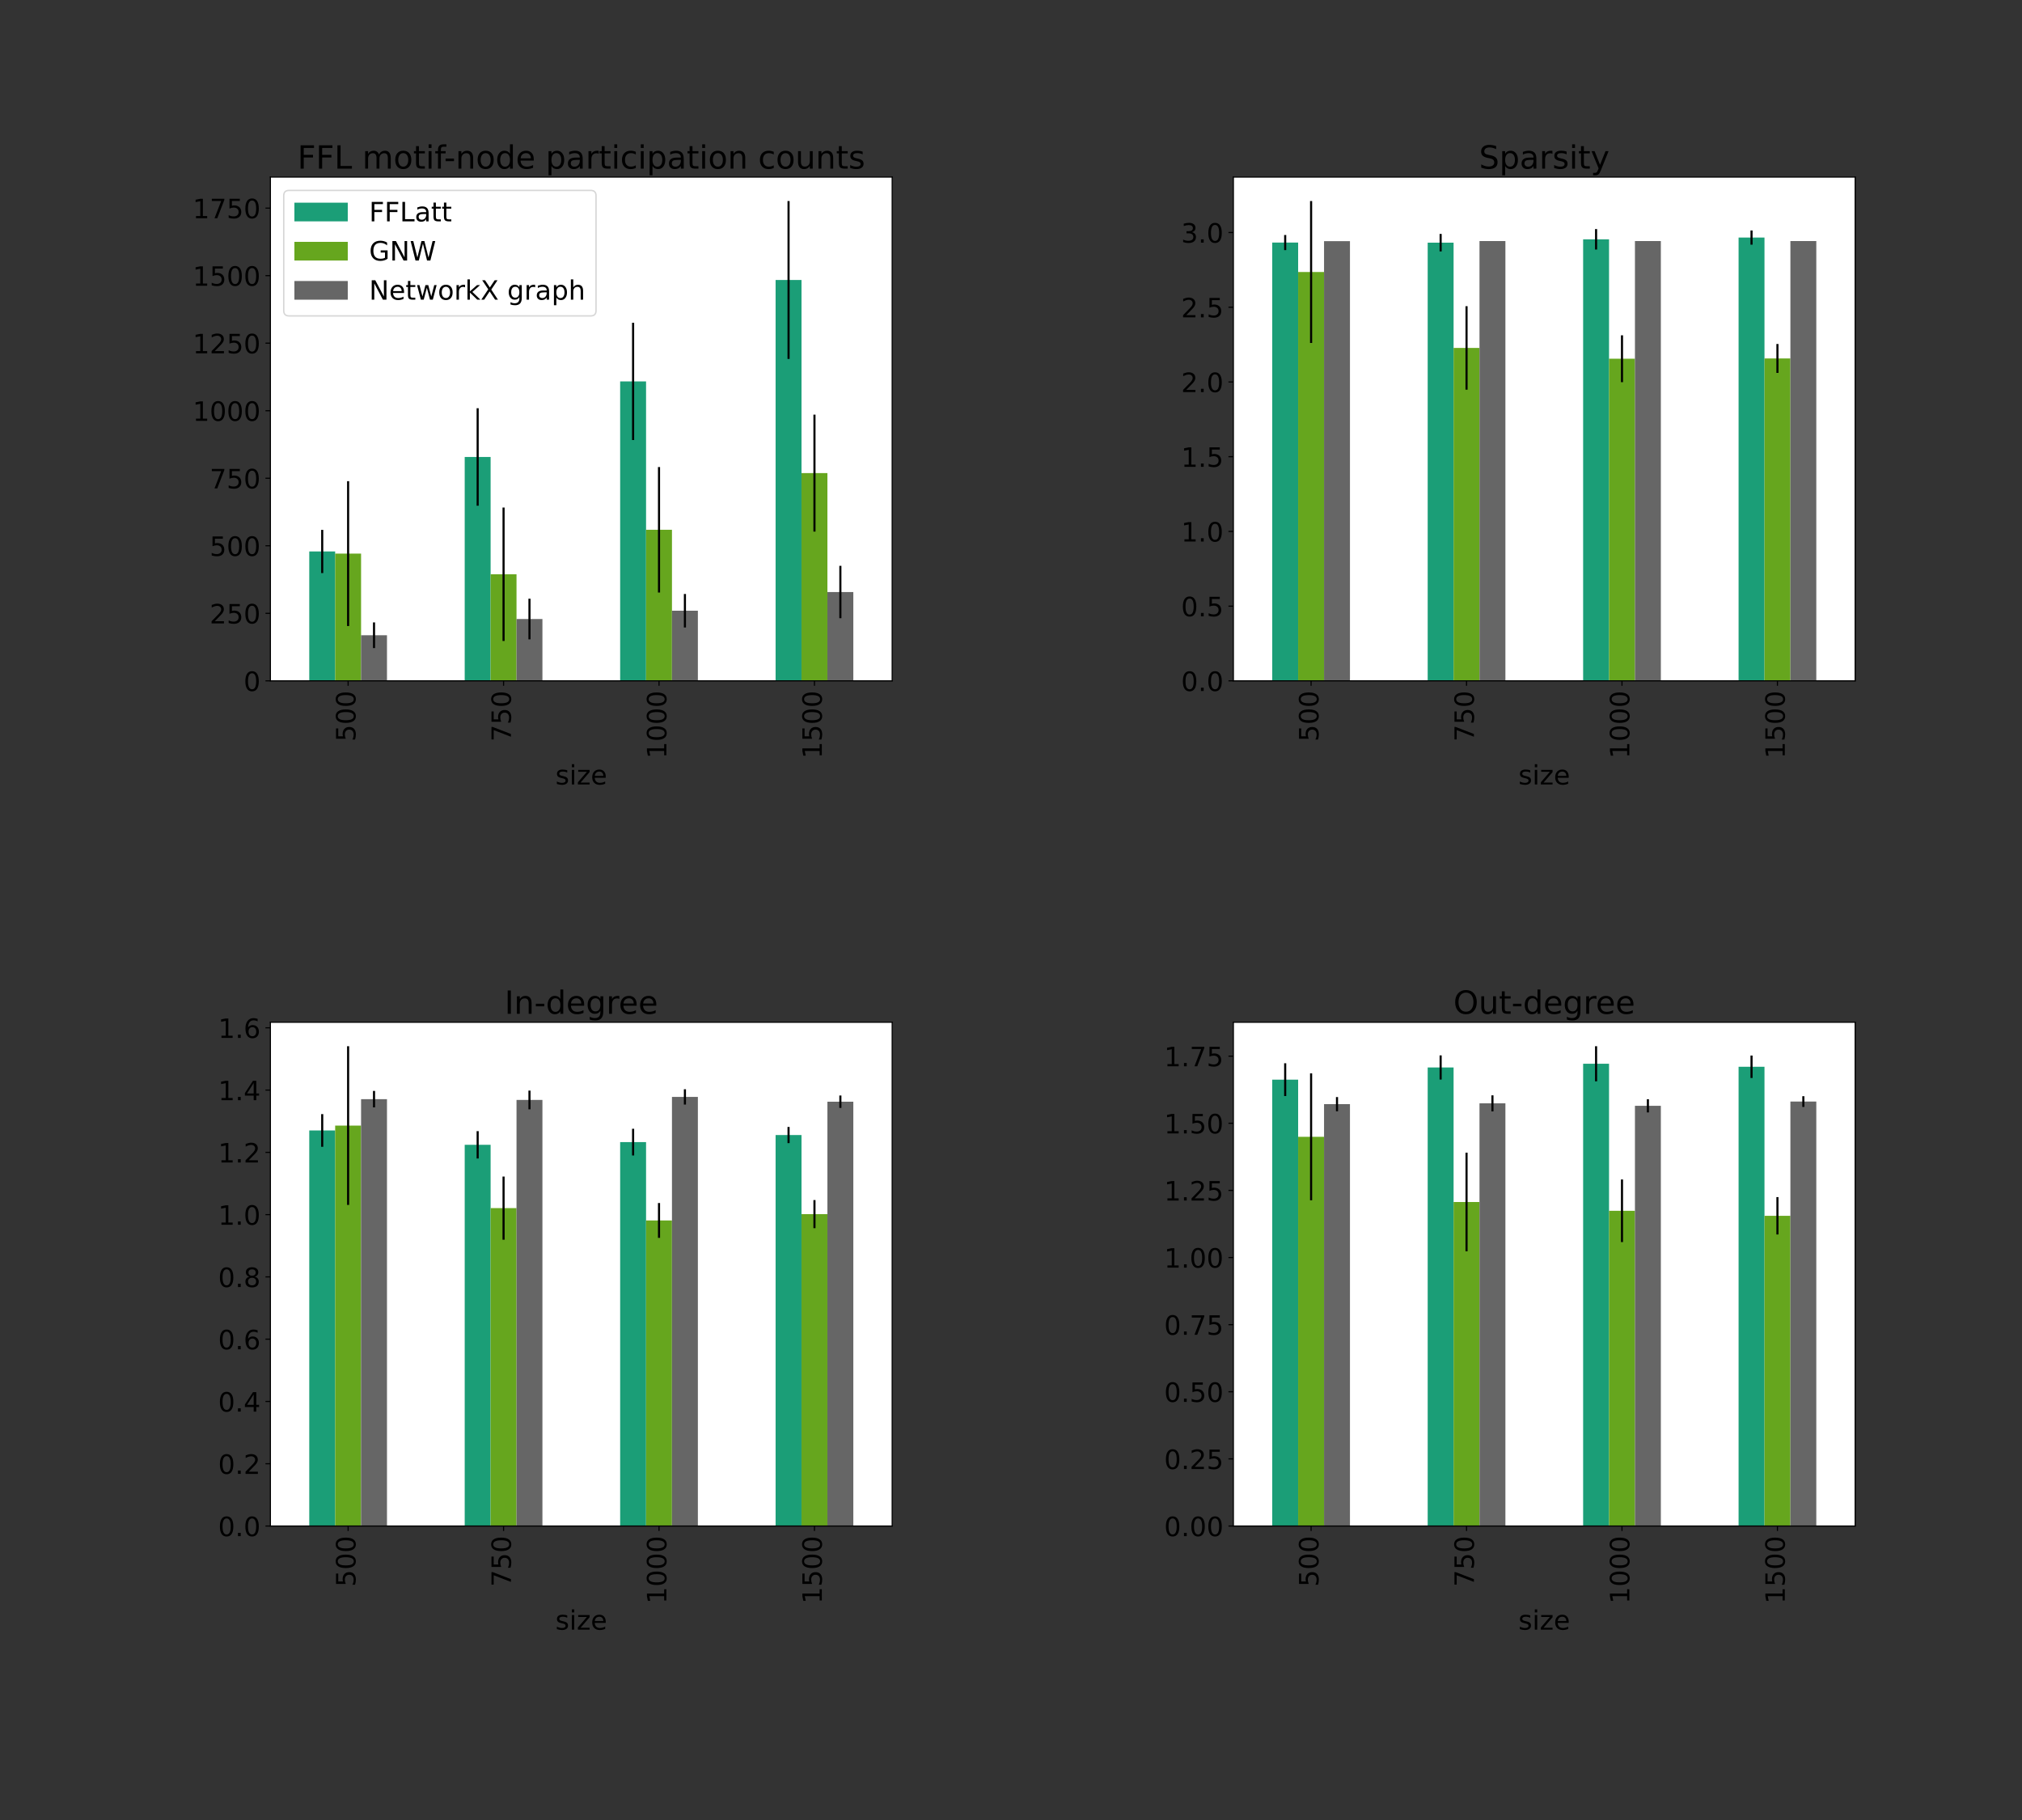 <?xml version="1.0" encoding="utf-8" standalone="no"?>
<!DOCTYPE svg PUBLIC "-//W3C//DTD SVG 1.1//EN"
  "http://www.w3.org/Graphics/SVG/1.1/DTD/svg11.dtd">
<!-- Created with matplotlib (https://matplotlib.org/) -->
<svg height="1296pt" version="1.1" viewBox="0 0 1440 1296" width="1440pt" xmlns="http://www.w3.org/2000/svg" xmlns:xlink="http://www.w3.org/1999/xlink">
 <rect x="0" y="0" width="1440" height="1296" fill="#333333" stroke="none"/>
 <defs>
  <style type="text/css">*{stroke-linecap:butt;stroke-linejoin:round;}</style>
 </defs>
 <g id="figure_1">
  <g id="patch_1">
   <path d="M 0 1296 
L 1440 1296 
L 1440 0 
L 0 0 
z
" style="fill:none;"/>
  </g>
  <g id="axes_1">
   <g id="patch_2">
    <path d="M 192.567 484.83 
L 635.383 484.83 
L 635.383 126.09 
L 192.567 126.09 
z
" style="fill:#ffffff;"/>
   </g>
   <g id="patch_3">
    <path clip-path="url(#p0a3220a226)" d="M 220.243 484.83 
L 238.693 484.83 
L 238.693 392.686 
L 220.243 392.686 
z
" style="fill:#1b9e77;"/>
   </g>
   <g id="patch_4">
    <path clip-path="url(#p0a3220a226)" d="M 330.947 484.83 
L 349.398 484.83 
L 349.398 325.396 
L 330.947 325.396 
z
" style="fill:#1b9e77;"/>
   </g>
   <g id="patch_5">
    <path clip-path="url(#p0a3220a226)" d="M 441.651 484.83 
L 460.102 484.83 
L 460.102 271.591 
L 441.651 271.591 
z
" style="fill:#1b9e77;"/>
   </g>
   <g id="patch_6">
    <path clip-path="url(#p0a3220a226)" d="M 552.355 484.83 
L 570.806 484.83 
L 570.806 199.376 
L 552.355 199.376 
z
" style="fill:#1b9e77;"/>
   </g>
   <g id="patch_7">
    <path clip-path="url(#p0a3220a226)" d="M 238.693 484.83 
L 257.144 484.83 
L 257.144 394.206 
L 238.693 394.206 
z
" style="fill:#66a61e;"/>
   </g>
   <g id="patch_8">
    <path clip-path="url(#p0a3220a226)" d="M 349.398 484.83 
L 367.848 484.83 
L 367.848 408.922 
L 349.398 408.922 
z
" style="fill:#66a61e;"/>
   </g>
   <g id="patch_9">
    <path clip-path="url(#p0a3220a226)" d="M 460.102 484.83 
L 478.552 484.83 
L 478.552 377.258 
L 460.102 377.258 
z
" style="fill:#66a61e;"/>
   </g>
   <g id="patch_10">
    <path clip-path="url(#p0a3220a226)" d="M 570.806 484.83 
L 589.257 484.83 
L 589.257 336.9 
L 570.806 336.9 
z
" style="fill:#66a61e;"/>
   </g>
   <g id="patch_11">
    <path clip-path="url(#p0a3220a226)" d="M 257.144 484.83 
L 275.595 484.83 
L 275.595 452.358 
L 257.144 452.358 
z
" style="fill:#666666;"/>
   </g>
   <g id="patch_12">
    <path clip-path="url(#p0a3220a226)" d="M 367.848 484.83 
L 386.299 484.83 
L 386.299 440.797 
L 367.848 440.797 
z
" style="fill:#666666;"/>
   </g>
   <g id="patch_13">
    <path clip-path="url(#p0a3220a226)" d="M 478.552 484.83 
L 497.003 484.83 
L 497.003 434.891 
L 478.552 434.891 
z
" style="fill:#666666;"/>
   </g>
   <g id="patch_14">
    <path clip-path="url(#p0a3220a226)" d="M 589.257 484.83 
L 607.707 484.83 
L 607.707 421.58 
L 589.257 421.58 
z
" style="fill:#666666;"/>
   </g>
   <g id="matplotlib.axis_1">
    <g id="xtick_1">
     <g id="line2d_1">
      <defs>
       <path d="M 0 0 
L 0 3.5 
" id="m930864fcd8" style="stroke:#000000;stroke-width:0.8;"/>
      </defs>
      <g>
       <use style="stroke:#000000;stroke-width:0.8;" x="247.919" xlink:href="#m930864fcd8" y="484.83"/>
      </g>
     </g>
     <g id="text_1">
      <!-- 500 -->
      <g transform="translate(253.162 528.096)rotate(-90)scale(0.19 -0.19)">
       <defs>
        <path d="M 10.797 72.906 
L 49.516 72.906 
L 49.516 64.594 
L 19.828 64.594 
L 19.828 46.734 
Q 21.969 47.469 24.109 47.828 
Q 26.266 48.188 28.422 48.188 
Q 40.625 48.188 47.75 41.5 
Q 54.891 34.812 54.891 23.391 
Q 54.891 11.625 47.562 5.094 
Q 40.234 -1.422 26.906 -1.422 
Q 22.312 -1.422 17.547 -0.641 
Q 12.797 0.141 7.719 1.703 
L 7.719 11.625 
Q 12.109 9.234 16.797 8.062 
Q 21.484 6.891 26.703 6.891 
Q 35.156 6.891 40.078 11.328 
Q 45.016 15.766 45.016 23.391 
Q 45.016 31 40.078 35.438 
Q 35.156 39.891 26.703 39.891 
Q 22.75 39.891 18.812 39.016 
Q 14.891 38.141 10.797 36.281 
z
" id="DejaVuSans-53"/>
        <path d="M 31.781 66.406 
Q 24.172 66.406 20.328 58.906 
Q 16.5 51.422 16.5 36.375 
Q 16.5 21.391 20.328 13.891 
Q 24.172 6.391 31.781 6.391 
Q 39.453 6.391 43.281 13.891 
Q 47.125 21.391 47.125 36.375 
Q 47.125 51.422 43.281 58.906 
Q 39.453 66.406 31.781 66.406 
z
M 31.781 74.219 
Q 44.047 74.219 50.516 64.516 
Q 56.984 54.828 56.984 36.375 
Q 56.984 17.969 50.516 8.266 
Q 44.047 -1.422 31.781 -1.422 
Q 19.531 -1.422 13.062 8.266 
Q 6.594 17.969 6.594 36.375 
Q 6.594 54.828 13.062 64.516 
Q 19.531 74.219 31.781 74.219 
z
" id="DejaVuSans-48"/>
       </defs>
       <use xlink:href="#DejaVuSans-53"/>
       <use x="63.623" xlink:href="#DejaVuSans-48"/>
       <use x="127.246" xlink:href="#DejaVuSans-48"/>
      </g>
     </g>
    </g>
    <g id="xtick_2">
     <g id="line2d_2">
      <g>
       <use style="stroke:#000000;stroke-width:0.8;" x="358.623" xlink:href="#m930864fcd8" y="484.83"/>
      </g>
     </g>
     <g id="text_2">
      <!-- 750 -->
      <g transform="translate(363.866 528.096)rotate(-90)scale(0.19 -0.19)">
       <defs>
        <path d="M 8.203 72.906 
L 55.078 72.906 
L 55.078 68.703 
L 28.609 0 
L 18.312 0 
L 43.219 64.594 
L 8.203 64.594 
z
" id="DejaVuSans-55"/>
       </defs>
       <use xlink:href="#DejaVuSans-55"/>
       <use x="63.623" xlink:href="#DejaVuSans-53"/>
       <use x="127.246" xlink:href="#DejaVuSans-48"/>
      </g>
     </g>
    </g>
    <g id="xtick_3">
     <g id="line2d_3">
      <g>
       <use style="stroke:#000000;stroke-width:0.8;" x="469.327" xlink:href="#m930864fcd8" y="484.83"/>
      </g>
     </g>
     <g id="text_3">
      <!-- 1000 -->
      <g transform="translate(474.57 540.185)rotate(-90)scale(0.19 -0.19)">
       <defs>
        <path d="M 12.406 8.297 
L 28.516 8.297 
L 28.516 63.922 
L 10.984 60.406 
L 10.984 69.391 
L 28.422 72.906 
L 38.281 72.906 
L 38.281 8.297 
L 54.391 8.297 
L 54.391 0 
L 12.406 0 
z
" id="DejaVuSans-49"/>
       </defs>
       <use xlink:href="#DejaVuSans-49"/>
       <use x="63.623" xlink:href="#DejaVuSans-48"/>
       <use x="127.246" xlink:href="#DejaVuSans-48"/>
       <use x="190.869" xlink:href="#DejaVuSans-48"/>
      </g>
     </g>
    </g>
    <g id="xtick_4">
     <g id="line2d_4">
      <g>
       <use style="stroke:#000000;stroke-width:0.8;" x="580.031" xlink:href="#m930864fcd8" y="484.83"/>
      </g>
     </g>
     <g id="text_4">
      <!-- 1500 -->
      <g transform="translate(585.274 540.185)rotate(-90)scale(0.19 -0.19)">
       <use xlink:href="#DejaVuSans-49"/>
       <use x="63.623" xlink:href="#DejaVuSans-53"/>
       <use x="127.246" xlink:href="#DejaVuSans-48"/>
       <use x="190.869" xlink:href="#DejaVuSans-48"/>
      </g>
     </g>
    </g>
    <g id="text_5">
     <!-- size -->
     <g transform="translate(395.555 558.622)scale(0.19 -0.19)">
      <defs>
       <path d="M 44.281 53.078 
L 44.281 44.578 
Q 40.484 46.531 36.375 47.5 
Q 32.281 48.484 27.875 48.484 
Q 21.188 48.484 17.844 46.438 
Q 14.5 44.391 14.5 40.281 
Q 14.5 37.156 16.891 35.375 
Q 19.281 33.594 26.516 31.984 
L 29.594 31.297 
Q 39.156 29.25 43.188 25.516 
Q 47.219 21.781 47.219 15.094 
Q 47.219 7.469 41.188 3.016 
Q 35.156 -1.422 24.609 -1.422 
Q 20.219 -1.422 15.453 -0.562 
Q 10.688 0.297 5.422 2 
L 5.422 11.281 
Q 10.406 8.688 15.234 7.391 
Q 20.062 6.109 24.812 6.109 
Q 31.156 6.109 34.562 8.281 
Q 37.984 10.453 37.984 14.406 
Q 37.984 18.062 35.516 20.016 
Q 33.062 21.969 24.703 23.781 
L 21.578 24.516 
Q 13.234 26.266 9.516 29.906 
Q 5.812 33.547 5.812 39.891 
Q 5.812 47.609 11.281 51.797 
Q 16.75 56 26.812 56 
Q 31.781 56 36.172 55.266 
Q 40.578 54.547 44.281 53.078 
z
" id="DejaVuSans-115"/>
       <path d="M 9.422 54.688 
L 18.406 54.688 
L 18.406 0 
L 9.422 0 
z
M 9.422 75.984 
L 18.406 75.984 
L 18.406 64.594 
L 9.422 64.594 
z
" id="DejaVuSans-105"/>
       <path d="M 5.516 54.688 
L 48.188 54.688 
L 48.188 46.484 
L 14.406 7.172 
L 48.188 7.172 
L 48.188 0 
L 4.297 0 
L 4.297 8.203 
L 38.094 47.516 
L 5.516 47.516 
z
" id="DejaVuSans-122"/>
       <path d="M 56.203 29.594 
L 56.203 25.203 
L 14.891 25.203 
Q 15.484 15.922 20.484 11.062 
Q 25.484 6.203 34.422 6.203 
Q 39.594 6.203 44.453 7.469 
Q 49.312 8.734 54.109 11.281 
L 54.109 2.781 
Q 49.266 0.734 44.188 -0.344 
Q 39.109 -1.422 33.891 -1.422 
Q 20.797 -1.422 13.156 6.188 
Q 5.516 13.812 5.516 26.812 
Q 5.516 40.234 12.766 48.109 
Q 20.016 56 32.328 56 
Q 43.359 56 49.781 48.891 
Q 56.203 41.797 56.203 29.594 
z
M 47.219 32.234 
Q 47.125 39.594 43.094 43.984 
Q 39.062 48.391 32.422 48.391 
Q 24.906 48.391 20.391 44.141 
Q 15.875 39.891 15.188 32.172 
z
" id="DejaVuSans-101"/>
      </defs>
      <use xlink:href="#DejaVuSans-115"/>
      <use x="52.1" xlink:href="#DejaVuSans-105"/>
      <use x="79.883" xlink:href="#DejaVuSans-122"/>
      <use x="132.373" xlink:href="#DejaVuSans-101"/>
     </g>
    </g>
   </g>
   <g id="matplotlib.axis_2">
    <g id="ytick_1">
     <g id="line2d_5">
      <defs>
       <path d="M 0 0 
L -3.5 0 
" id="m582886fc0f" style="stroke:#000000;stroke-width:0.8;"/>
      </defs>
      <g>
       <use style="stroke:#000000;stroke-width:0.8;" x="192.567" xlink:href="#m582886fc0f" y="484.83"/>
      </g>
     </g>
     <g id="text_6">
      <!-- 0 -->
      <g transform="translate(173.478 492.049)scale(0.19 -0.19)">
       <use xlink:href="#DejaVuSans-48"/>
      </g>
     </g>
    </g>
    <g id="ytick_2">
     <g id="line2d_6">
      <g>
       <use style="stroke:#000000;stroke-width:0.8;" x="192.567" xlink:href="#m582886fc0f" y="436.738"/>
      </g>
     </g>
     <g id="text_7">
      <!-- 250 -->
      <g transform="translate(149.3 443.957)scale(0.19 -0.19)">
       <defs>
        <path d="M 19.188 8.297 
L 53.609 8.297 
L 53.609 0 
L 7.328 0 
L 7.328 8.297 
Q 12.938 14.109 22.625 23.891 
Q 32.328 33.688 34.812 36.531 
Q 39.547 41.844 41.422 45.531 
Q 43.312 49.219 43.312 52.781 
Q 43.312 58.594 39.234 62.25 
Q 35.156 65.922 28.609 65.922 
Q 23.969 65.922 18.812 64.312 
Q 13.672 62.703 7.812 59.422 
L 7.812 69.391 
Q 13.766 71.781 18.938 73 
Q 24.125 74.219 28.422 74.219 
Q 39.75 74.219 46.484 68.547 
Q 53.219 62.891 53.219 53.422 
Q 53.219 48.922 51.531 44.891 
Q 49.859 40.875 45.406 35.406 
Q 44.188 33.984 37.641 27.219 
Q 31.109 20.453 19.188 8.297 
z
" id="DejaVuSans-50"/>
       </defs>
       <use xlink:href="#DejaVuSans-50"/>
       <use x="63.623" xlink:href="#DejaVuSans-53"/>
       <use x="127.246" xlink:href="#DejaVuSans-48"/>
      </g>
     </g>
    </g>
    <g id="ytick_3">
     <g id="line2d_7">
      <g>
       <use style="stroke:#000000;stroke-width:0.8;" x="192.567" xlink:href="#m582886fc0f" y="388.646"/>
      </g>
     </g>
     <g id="text_8">
      <!-- 500 -->
      <g transform="translate(149.3 395.865)scale(0.19 -0.19)">
       <use xlink:href="#DejaVuSans-53"/>
       <use x="63.623" xlink:href="#DejaVuSans-48"/>
       <use x="127.246" xlink:href="#DejaVuSans-48"/>
      </g>
     </g>
    </g>
    <g id="ytick_4">
     <g id="line2d_8">
      <g>
       <use style="stroke:#000000;stroke-width:0.8;" x="192.567" xlink:href="#m582886fc0f" y="340.555"/>
      </g>
     </g>
     <g id="text_9">
      <!-- 750 -->
      <g transform="translate(149.3 347.773)scale(0.19 -0.19)">
       <use xlink:href="#DejaVuSans-55"/>
       <use x="63.623" xlink:href="#DejaVuSans-53"/>
       <use x="127.246" xlink:href="#DejaVuSans-48"/>
      </g>
     </g>
    </g>
    <g id="ytick_5">
     <g id="line2d_9">
      <g>
       <use style="stroke:#000000;stroke-width:0.8;" x="192.567" xlink:href="#m582886fc0f" y="292.463"/>
      </g>
     </g>
     <g id="text_10">
      <!-- 1000 -->
      <g transform="translate(137.212 299.681)scale(0.19 -0.19)">
       <use xlink:href="#DejaVuSans-49"/>
       <use x="63.623" xlink:href="#DejaVuSans-48"/>
       <use x="127.246" xlink:href="#DejaVuSans-48"/>
       <use x="190.869" xlink:href="#DejaVuSans-48"/>
      </g>
     </g>
    </g>
    <g id="ytick_6">
     <g id="line2d_10">
      <g>
       <use style="stroke:#000000;stroke-width:0.8;" x="192.567" xlink:href="#m582886fc0f" y="244.371"/>
      </g>
     </g>
     <g id="text_11">
      <!-- 1250 -->
      <g transform="translate(137.212 251.59)scale(0.19 -0.19)">
       <use xlink:href="#DejaVuSans-49"/>
       <use x="63.623" xlink:href="#DejaVuSans-50"/>
       <use x="127.246" xlink:href="#DejaVuSans-53"/>
       <use x="190.869" xlink:href="#DejaVuSans-48"/>
      </g>
     </g>
    </g>
    <g id="ytick_7">
     <g id="line2d_11">
      <g>
       <use style="stroke:#000000;stroke-width:0.8;" x="192.567" xlink:href="#m582886fc0f" y="196.279"/>
      </g>
     </g>
     <g id="text_12">
      <!-- 1500 -->
      <g transform="translate(137.212 203.498)scale(0.19 -0.19)">
       <use xlink:href="#DejaVuSans-49"/>
       <use x="63.623" xlink:href="#DejaVuSans-53"/>
       <use x="127.246" xlink:href="#DejaVuSans-48"/>
       <use x="190.869" xlink:href="#DejaVuSans-48"/>
      </g>
     </g>
    </g>
    <g id="ytick_8">
     <g id="line2d_12">
      <g>
       <use style="stroke:#000000;stroke-width:0.8;" x="192.567" xlink:href="#m582886fc0f" y="148.187"/>
      </g>
     </g>
     <g id="text_13">
      <!-- 1750 -->
      <g transform="translate(137.212 155.406)scale(0.19 -0.19)">
       <use xlink:href="#DejaVuSans-49"/>
       <use x="63.623" xlink:href="#DejaVuSans-55"/>
       <use x="127.246" xlink:href="#DejaVuSans-53"/>
       <use x="190.869" xlink:href="#DejaVuSans-48"/>
      </g>
     </g>
    </g>
   </g>
   <g id="LineCollection_1">
    <path clip-path="url(#p0a3220a226)" d="M 229.468 408.069 
L 229.468 377.304 
" style="fill:none;stroke:#000000;stroke-width:1.5;"/>
    <path clip-path="url(#p0a3220a226)" d="M 340.172 360.102 
L 340.172 290.69 
" style="fill:none;stroke:#000000;stroke-width:1.5;"/>
    <path clip-path="url(#p0a3220a226)" d="M 450.876 313.357 
L 450.876 229.825 
" style="fill:none;stroke:#000000;stroke-width:1.5;"/>
    <path clip-path="url(#p0a3220a226)" d="M 561.581 255.58 
L 561.581 143.173 
" style="fill:none;stroke:#000000;stroke-width:1.5;"/>
   </g>
   <g id="LineCollection_2">
    <path clip-path="url(#p0a3220a226)" d="M 247.919 445.782 
L 247.919 342.63 
" style="fill:none;stroke:#000000;stroke-width:1.5;"/>
    <path clip-path="url(#p0a3220a226)" d="M 358.623 456.408 
L 358.623 361.436 
" style="fill:none;stroke:#000000;stroke-width:1.5;"/>
    <path clip-path="url(#p0a3220a226)" d="M 469.327 421.928 
L 469.327 332.589 
" style="fill:none;stroke:#000000;stroke-width:1.5;"/>
    <path clip-path="url(#p0a3220a226)" d="M 580.031 378.545 
L 580.031 295.255 
" style="fill:none;stroke:#000000;stroke-width:1.5;"/>
   </g>
   <g id="LineCollection_3">
    <path clip-path="url(#p0a3220a226)" d="M 266.369 461.505 
L 266.369 443.212 
" style="fill:none;stroke:#000000;stroke-width:1.5;"/>
    <path clip-path="url(#p0a3220a226)" d="M 377.074 455.262 
L 377.074 426.332 
" style="fill:none;stroke:#000000;stroke-width:1.5;"/>
    <path clip-path="url(#p0a3220a226)" d="M 487.778 446.816 
L 487.778 422.967 
" style="fill:none;stroke:#000000;stroke-width:1.5;"/>
    <path clip-path="url(#p0a3220a226)" d="M 598.482 440.215 
L 598.482 402.945 
" style="fill:none;stroke:#000000;stroke-width:1.5;"/>
   </g>
   <g id="patch_15">
    <path d="M 192.567 484.83 
L 192.567 126.09 
" style="fill:none;stroke:#000000;stroke-linecap:square;stroke-linejoin:miter;stroke-width:0.8;"/>
   </g>
   <g id="patch_16">
    <path d="M 635.383 484.83 
L 635.383 126.09 
" style="fill:none;stroke:#000000;stroke-linecap:square;stroke-linejoin:miter;stroke-width:0.8;"/>
   </g>
   <g id="patch_17">
    <path d="M 192.567 484.83 
L 635.383 484.83 
" style="fill:none;stroke:#000000;stroke-linecap:square;stroke-linejoin:miter;stroke-width:0.8;"/>
   </g>
   <g id="patch_18">
    <path d="M 192.567 126.09 
L 635.383 126.09 
" style="fill:none;stroke:#000000;stroke-linecap:square;stroke-linejoin:miter;stroke-width:0.8;"/>
   </g>
   <g id="text_14">
    <!-- FFL motif-node participation counts -->
    <g transform="translate(211.832 120.09)scale(0.228 -0.228)">
     <defs>
      <path d="M 9.812 72.906 
L 51.703 72.906 
L 51.703 64.594 
L 19.672 64.594 
L 19.672 43.109 
L 48.578 43.109 
L 48.578 34.812 
L 19.672 34.812 
L 19.672 0 
L 9.812 0 
z
" id="DejaVuSans-70"/>
      <path d="M 9.812 72.906 
L 19.672 72.906 
L 19.672 8.297 
L 55.172 8.297 
L 55.172 0 
L 9.812 0 
z
" id="DejaVuSans-76"/>
      <path id="DejaVuSans-32"/>
      <path d="M 52 44.188 
Q 55.375 50.25 60.062 53.125 
Q 64.75 56 71.094 56 
Q 79.641 56 84.281 50.016 
Q 88.922 44.047 88.922 33.016 
L 88.922 0 
L 79.891 0 
L 79.891 32.719 
Q 79.891 40.578 77.094 44.375 
Q 74.312 48.188 68.609 48.188 
Q 61.625 48.188 57.562 43.547 
Q 53.516 38.922 53.516 30.906 
L 53.516 0 
L 44.484 0 
L 44.484 32.719 
Q 44.484 40.625 41.703 44.406 
Q 38.922 48.188 33.109 48.188 
Q 26.219 48.188 22.156 43.531 
Q 18.109 38.875 18.109 30.906 
L 18.109 0 
L 9.078 0 
L 9.078 54.688 
L 18.109 54.688 
L 18.109 46.188 
Q 21.188 51.219 25.484 53.609 
Q 29.781 56 35.688 56 
Q 41.656 56 45.828 52.969 
Q 50 49.953 52 44.188 
z
" id="DejaVuSans-109"/>
      <path d="M 30.609 48.391 
Q 23.391 48.391 19.188 42.75 
Q 14.984 37.109 14.984 27.297 
Q 14.984 17.484 19.156 11.844 
Q 23.344 6.203 30.609 6.203 
Q 37.797 6.203 41.984 11.859 
Q 46.188 17.531 46.188 27.297 
Q 46.188 37.016 41.984 42.703 
Q 37.797 48.391 30.609 48.391 
z
M 30.609 56 
Q 42.328 56 49.016 48.375 
Q 55.719 40.766 55.719 27.297 
Q 55.719 13.875 49.016 6.219 
Q 42.328 -1.422 30.609 -1.422 
Q 18.844 -1.422 12.172 6.219 
Q 5.516 13.875 5.516 27.297 
Q 5.516 40.766 12.172 48.375 
Q 18.844 56 30.609 56 
z
" id="DejaVuSans-111"/>
      <path d="M 18.312 70.219 
L 18.312 54.688 
L 36.812 54.688 
L 36.812 47.703 
L 18.312 47.703 
L 18.312 18.016 
Q 18.312 11.328 20.141 9.422 
Q 21.969 7.516 27.594 7.516 
L 36.812 7.516 
L 36.812 0 
L 27.594 0 
Q 17.188 0 13.234 3.875 
Q 9.281 7.766 9.281 18.016 
L 9.281 47.703 
L 2.688 47.703 
L 2.688 54.688 
L 9.281 54.688 
L 9.281 70.219 
z
" id="DejaVuSans-116"/>
      <path d="M 37.109 75.984 
L 37.109 68.5 
L 28.516 68.5 
Q 23.688 68.5 21.797 66.547 
Q 19.922 64.594 19.922 59.516 
L 19.922 54.688 
L 34.719 54.688 
L 34.719 47.703 
L 19.922 47.703 
L 19.922 0 
L 10.891 0 
L 10.891 47.703 
L 2.297 47.703 
L 2.297 54.688 
L 10.891 54.688 
L 10.891 58.5 
Q 10.891 67.625 15.141 71.797 
Q 19.391 75.984 28.609 75.984 
z
" id="DejaVuSans-102"/>
      <path d="M 4.891 31.391 
L 31.203 31.391 
L 31.203 23.391 
L 4.891 23.391 
z
" id="DejaVuSans-45"/>
      <path d="M 54.891 33.016 
L 54.891 0 
L 45.906 0 
L 45.906 32.719 
Q 45.906 40.484 42.875 44.328 
Q 39.844 48.188 33.797 48.188 
Q 26.516 48.188 22.312 43.547 
Q 18.109 38.922 18.109 30.906 
L 18.109 0 
L 9.078 0 
L 9.078 54.688 
L 18.109 54.688 
L 18.109 46.188 
Q 21.344 51.125 25.703 53.562 
Q 30.078 56 35.797 56 
Q 45.219 56 50.047 50.172 
Q 54.891 44.344 54.891 33.016 
z
" id="DejaVuSans-110"/>
      <path d="M 45.406 46.391 
L 45.406 75.984 
L 54.391 75.984 
L 54.391 0 
L 45.406 0 
L 45.406 8.203 
Q 42.578 3.328 38.25 0.953 
Q 33.938 -1.422 27.875 -1.422 
Q 17.969 -1.422 11.734 6.484 
Q 5.516 14.406 5.516 27.297 
Q 5.516 40.188 11.734 48.094 
Q 17.969 56 27.875 56 
Q 33.938 56 38.25 53.625 
Q 42.578 51.266 45.406 46.391 
z
M 14.797 27.297 
Q 14.797 17.391 18.875 11.75 
Q 22.953 6.109 30.078 6.109 
Q 37.203 6.109 41.297 11.75 
Q 45.406 17.391 45.406 27.297 
Q 45.406 37.203 41.297 42.844 
Q 37.203 48.484 30.078 48.484 
Q 22.953 48.484 18.875 42.844 
Q 14.797 37.203 14.797 27.297 
z
" id="DejaVuSans-100"/>
      <path d="M 18.109 8.203 
L 18.109 -20.797 
L 9.078 -20.797 
L 9.078 54.688 
L 18.109 54.688 
L 18.109 46.391 
Q 20.953 51.266 25.266 53.625 
Q 29.594 56 35.594 56 
Q 45.562 56 51.781 48.094 
Q 58.016 40.188 58.016 27.297 
Q 58.016 14.406 51.781 6.484 
Q 45.562 -1.422 35.594 -1.422 
Q 29.594 -1.422 25.266 0.953 
Q 20.953 3.328 18.109 8.203 
z
M 48.688 27.297 
Q 48.688 37.203 44.609 42.844 
Q 40.531 48.484 33.406 48.484 
Q 26.266 48.484 22.188 42.844 
Q 18.109 37.203 18.109 27.297 
Q 18.109 17.391 22.188 11.75 
Q 26.266 6.109 33.406 6.109 
Q 40.531 6.109 44.609 11.75 
Q 48.688 17.391 48.688 27.297 
z
" id="DejaVuSans-112"/>
      <path d="M 34.281 27.484 
Q 23.391 27.484 19.188 25 
Q 14.984 22.516 14.984 16.5 
Q 14.984 11.719 18.141 8.906 
Q 21.297 6.109 26.703 6.109 
Q 34.188 6.109 38.703 11.406 
Q 43.219 16.703 43.219 25.484 
L 43.219 27.484 
z
M 52.203 31.203 
L 52.203 0 
L 43.219 0 
L 43.219 8.297 
Q 40.141 3.328 35.547 0.953 
Q 30.953 -1.422 24.312 -1.422 
Q 15.922 -1.422 10.953 3.297 
Q 6 8.016 6 15.922 
Q 6 25.141 12.172 29.828 
Q 18.359 34.516 30.609 34.516 
L 43.219 34.516 
L 43.219 35.406 
Q 43.219 41.609 39.141 45 
Q 35.062 48.391 27.688 48.391 
Q 23 48.391 18.547 47.266 
Q 14.109 46.141 10.016 43.891 
L 10.016 52.203 
Q 14.938 54.109 19.578 55.047 
Q 24.219 56 28.609 56 
Q 40.484 56 46.344 49.844 
Q 52.203 43.703 52.203 31.203 
z
" id="DejaVuSans-97"/>
      <path d="M 41.109 46.297 
Q 39.594 47.172 37.812 47.578 
Q 36.031 48 33.891 48 
Q 26.266 48 22.188 43.047 
Q 18.109 38.094 18.109 28.812 
L 18.109 0 
L 9.078 0 
L 9.078 54.688 
L 18.109 54.688 
L 18.109 46.188 
Q 20.953 51.172 25.484 53.578 
Q 30.031 56 36.531 56 
Q 37.453 56 38.578 55.875 
Q 39.703 55.766 41.062 55.516 
z
" id="DejaVuSans-114"/>
      <path d="M 48.781 52.594 
L 48.781 44.188 
Q 44.969 46.297 41.141 47.344 
Q 37.312 48.391 33.406 48.391 
Q 24.656 48.391 19.812 42.844 
Q 14.984 37.312 14.984 27.297 
Q 14.984 17.281 19.812 11.734 
Q 24.656 6.203 33.406 6.203 
Q 37.312 6.203 41.141 7.25 
Q 44.969 8.297 48.781 10.406 
L 48.781 2.094 
Q 45.016 0.344 40.984 -0.531 
Q 36.969 -1.422 32.422 -1.422 
Q 20.062 -1.422 12.781 6.344 
Q 5.516 14.109 5.516 27.297 
Q 5.516 40.672 12.859 48.328 
Q 20.219 56 33.016 56 
Q 37.156 56 41.109 55.141 
Q 45.062 54.297 48.781 52.594 
z
" id="DejaVuSans-99"/>
      <path d="M 8.5 21.578 
L 8.5 54.688 
L 17.484 54.688 
L 17.484 21.922 
Q 17.484 14.156 20.5 10.266 
Q 23.531 6.391 29.594 6.391 
Q 36.859 6.391 41.078 11.031 
Q 45.312 15.672 45.312 23.688 
L 45.312 54.688 
L 54.297 54.688 
L 54.297 0 
L 45.312 0 
L 45.312 8.406 
Q 42.047 3.422 37.719 1 
Q 33.406 -1.422 27.688 -1.422 
Q 18.266 -1.422 13.375 4.438 
Q 8.5 10.297 8.5 21.578 
z
M 31.109 56 
z
" id="DejaVuSans-117"/>
     </defs>
     <use xlink:href="#DejaVuSans-70"/>
     <use x="57.52" xlink:href="#DejaVuSans-70"/>
     <use x="115.039" xlink:href="#DejaVuSans-76"/>
     <use x="170.752" xlink:href="#DejaVuSans-32"/>
     <use x="202.539" xlink:href="#DejaVuSans-109"/>
     <use x="299.951" xlink:href="#DejaVuSans-111"/>
     <use x="361.133" xlink:href="#DejaVuSans-116"/>
     <use x="400.342" xlink:href="#DejaVuSans-105"/>
     <use x="428.125" xlink:href="#DejaVuSans-102"/>
     <use x="457.83" xlink:href="#DejaVuSans-45"/>
     <use x="493.914" xlink:href="#DejaVuSans-110"/>
     <use x="557.293" xlink:href="#DejaVuSans-111"/>
     <use x="618.475" xlink:href="#DejaVuSans-100"/>
     <use x="681.951" xlink:href="#DejaVuSans-101"/>
     <use x="743.475" xlink:href="#DejaVuSans-32"/>
     <use x="775.262" xlink:href="#DejaVuSans-112"/>
     <use x="838.738" xlink:href="#DejaVuSans-97"/>
     <use x="900.018" xlink:href="#DejaVuSans-114"/>
     <use x="941.131" xlink:href="#DejaVuSans-116"/>
     <use x="980.34" xlink:href="#DejaVuSans-105"/>
     <use x="1008.123" xlink:href="#DejaVuSans-99"/>
     <use x="1063.104" xlink:href="#DejaVuSans-105"/>
     <use x="1090.887" xlink:href="#DejaVuSans-112"/>
     <use x="1154.363" xlink:href="#DejaVuSans-97"/>
     <use x="1215.643" xlink:href="#DejaVuSans-116"/>
     <use x="1254.852" xlink:href="#DejaVuSans-105"/>
     <use x="1282.635" xlink:href="#DejaVuSans-111"/>
     <use x="1343.816" xlink:href="#DejaVuSans-110"/>
     <use x="1407.195" xlink:href="#DejaVuSans-32"/>
     <use x="1438.982" xlink:href="#DejaVuSans-99"/>
     <use x="1493.963" xlink:href="#DejaVuSans-111"/>
     <use x="1555.145" xlink:href="#DejaVuSans-117"/>
     <use x="1618.523" xlink:href="#DejaVuSans-110"/>
     <use x="1681.902" xlink:href="#DejaVuSans-116"/>
     <use x="1721.111" xlink:href="#DejaVuSans-115"/>
    </g>
   </g>
   <g id="legend_1">
    <g id="patch_19">
     <path d="M 205.867 224.955 
L 420.671 224.955 
Q 424.471 224.955 424.471 221.155 
L 424.471 139.39 
Q 424.471 135.59 420.671 135.59 
L 205.867 135.59 
Q 202.067 135.59 202.067 139.39 
L 202.067 221.155 
Q 202.067 224.955 205.867 224.955 
z
" style="fill:#ffffff;opacity:0.8;stroke:#cccccc;stroke-linejoin:miter;"/>
    </g>
    <g id="patch_20">
     <path d="M 209.667 157.627 
L 247.667 157.627 
L 247.667 144.327 
L 209.667 144.327 
z
" style="fill:#1b9e77;"/>
    </g>
    <g id="text_15">
     <!-- FFLatt -->
     <g transform="translate(262.867 157.627)scale(0.19 -0.19)">
      <use xlink:href="#DejaVuSans-70"/>
      <use x="57.52" xlink:href="#DejaVuSans-70"/>
      <use x="115.039" xlink:href="#DejaVuSans-76"/>
      <use x="170.752" xlink:href="#DejaVuSans-97"/>
      <use x="232.031" xlink:href="#DejaVuSans-116"/>
      <use x="271.24" xlink:href="#DejaVuSans-116"/>
     </g>
    </g>
    <g id="patch_21">
     <path d="M 209.667 185.515 
L 247.667 185.515 
L 247.667 172.215 
L 209.667 172.215 
z
" style="fill:#66a61e;"/>
    </g>
    <g id="text_16">
     <!-- GNW -->
     <g transform="translate(262.867 185.515)scale(0.19 -0.19)">
      <defs>
       <path d="M 59.516 10.406 
L 59.516 29.984 
L 43.406 29.984 
L 43.406 38.094 
L 69.281 38.094 
L 69.281 6.781 
Q 63.578 2.734 56.688 0.656 
Q 49.812 -1.422 42 -1.422 
Q 24.906 -1.422 15.25 8.562 
Q 5.609 18.562 5.609 36.375 
Q 5.609 54.25 15.25 64.234 
Q 24.906 74.219 42 74.219 
Q 49.125 74.219 55.547 72.453 
Q 61.969 70.703 67.391 67.281 
L 67.391 56.781 
Q 61.922 61.422 55.766 63.766 
Q 49.609 66.109 42.828 66.109 
Q 29.438 66.109 22.719 58.641 
Q 16.016 51.172 16.016 36.375 
Q 16.016 21.625 22.719 14.156 
Q 29.438 6.688 42.828 6.688 
Q 48.047 6.688 52.141 7.594 
Q 56.25 8.5 59.516 10.406 
z
" id="DejaVuSans-71"/>
       <path d="M 9.812 72.906 
L 23.094 72.906 
L 55.422 11.922 
L 55.422 72.906 
L 64.984 72.906 
L 64.984 0 
L 51.703 0 
L 19.391 60.984 
L 19.391 0 
L 9.812 0 
z
" id="DejaVuSans-78"/>
       <path d="M 3.328 72.906 
L 13.281 72.906 
L 28.609 11.281 
L 43.891 72.906 
L 54.984 72.906 
L 70.312 11.281 
L 85.594 72.906 
L 95.609 72.906 
L 77.297 0 
L 64.891 0 
L 49.516 63.281 
L 33.984 0 
L 21.578 0 
z
" id="DejaVuSans-87"/>
      </defs>
      <use xlink:href="#DejaVuSans-71"/>
      <use x="77.49" xlink:href="#DejaVuSans-78"/>
      <use x="152.295" xlink:href="#DejaVuSans-87"/>
     </g>
    </g>
    <g id="patch_22">
     <path d="M 209.667 213.404 
L 247.667 213.404 
L 247.667 200.104 
L 209.667 200.104 
z
" style="fill:#666666;"/>
    </g>
    <g id="text_17">
     <!-- NetworkX graph -->
     <g transform="translate(262.867 213.404)scale(0.19 -0.19)">
      <defs>
       <path d="M 4.203 54.688 
L 13.188 54.688 
L 24.422 12.016 
L 35.594 54.688 
L 46.188 54.688 
L 57.422 12.016 
L 68.609 54.688 
L 77.594 54.688 
L 63.281 0 
L 52.688 0 
L 40.922 44.828 
L 29.109 0 
L 18.5 0 
z
" id="DejaVuSans-119"/>
       <path d="M 9.078 75.984 
L 18.109 75.984 
L 18.109 31.109 
L 44.922 54.688 
L 56.391 54.688 
L 27.391 29.109 
L 57.625 0 
L 45.906 0 
L 18.109 26.703 
L 18.109 0 
L 9.078 0 
z
" id="DejaVuSans-107"/>
       <path d="M 6.297 72.906 
L 16.891 72.906 
L 35.016 45.797 
L 53.219 72.906 
L 63.812 72.906 
L 40.375 37.891 
L 65.375 0 
L 54.781 0 
L 34.281 31 
L 13.625 0 
L 2.984 0 
L 29 38.922 
z
" id="DejaVuSans-88"/>
       <path d="M 45.406 27.984 
Q 45.406 37.75 41.375 43.109 
Q 37.359 48.484 30.078 48.484 
Q 22.859 48.484 18.828 43.109 
Q 14.797 37.75 14.797 27.984 
Q 14.797 18.266 18.828 12.891 
Q 22.859 7.516 30.078 7.516 
Q 37.359 7.516 41.375 12.891 
Q 45.406 18.266 45.406 27.984 
z
M 54.391 6.781 
Q 54.391 -7.172 48.188 -13.984 
Q 42 -20.797 29.203 -20.797 
Q 24.469 -20.797 20.266 -20.094 
Q 16.062 -19.391 12.109 -17.922 
L 12.109 -9.188 
Q 16.062 -11.328 19.922 -12.344 
Q 23.781 -13.375 27.781 -13.375 
Q 36.625 -13.375 41.016 -8.766 
Q 45.406 -4.156 45.406 5.172 
L 45.406 9.625 
Q 42.625 4.781 38.281 2.391 
Q 33.938 0 27.875 0 
Q 17.828 0 11.672 7.656 
Q 5.516 15.328 5.516 27.984 
Q 5.516 40.672 11.672 48.328 
Q 17.828 56 27.875 56 
Q 33.938 56 38.281 53.609 
Q 42.625 51.219 45.406 46.391 
L 45.406 54.688 
L 54.391 54.688 
z
" id="DejaVuSans-103"/>
       <path d="M 54.891 33.016 
L 54.891 0 
L 45.906 0 
L 45.906 32.719 
Q 45.906 40.484 42.875 44.328 
Q 39.844 48.188 33.797 48.188 
Q 26.516 48.188 22.312 43.547 
Q 18.109 38.922 18.109 30.906 
L 18.109 0 
L 9.078 0 
L 9.078 75.984 
L 18.109 75.984 
L 18.109 46.188 
Q 21.344 51.125 25.703 53.562 
Q 30.078 56 35.797 56 
Q 45.219 56 50.047 50.172 
Q 54.891 44.344 54.891 33.016 
z
" id="DejaVuSans-104"/>
      </defs>
      <use xlink:href="#DejaVuSans-78"/>
      <use x="74.805" xlink:href="#DejaVuSans-101"/>
      <use x="136.328" xlink:href="#DejaVuSans-116"/>
      <use x="175.537" xlink:href="#DejaVuSans-119"/>
      <use x="257.324" xlink:href="#DejaVuSans-111"/>
      <use x="318.506" xlink:href="#DejaVuSans-114"/>
      <use x="359.619" xlink:href="#DejaVuSans-107"/>
      <use x="417.529" xlink:href="#DejaVuSans-88"/>
      <use x="486.035" xlink:href="#DejaVuSans-32"/>
      <use x="517.822" xlink:href="#DejaVuSans-103"/>
      <use x="581.299" xlink:href="#DejaVuSans-114"/>
      <use x="622.412" xlink:href="#DejaVuSans-97"/>
      <use x="683.691" xlink:href="#DejaVuSans-112"/>
      <use x="747.168" xlink:href="#DejaVuSans-104"/>
     </g>
    </g>
   </g>
  </g>
  <g id="axes_2">
   <g id="patch_23">
    <path d="M 878.367 484.83 
L 1321.183 484.83 
L 1321.183 126.09 
L 878.367 126.09 
z
" style="fill:#ffffff;"/>
   </g>
   <g id="patch_24">
    <path clip-path="url(#pb023eb2aeb)" d="M 906.043 484.83 
L 924.493 484.83 
L 924.493 172.723 
L 906.043 172.723 
z
" style="fill:#1b9e77;"/>
   </g>
   <g id="patch_25">
    <path clip-path="url(#pb023eb2aeb)" d="M 1016.747 484.83 
L 1035.198 484.83 
L 1035.198 172.803 
L 1016.747 172.803 
z
" style="fill:#1b9e77;"/>
   </g>
   <g id="patch_26">
    <path clip-path="url(#pb023eb2aeb)" d="M 1127.451 484.83 
L 1145.902 484.83 
L 1145.902 170.408 
L 1127.451 170.408 
z
" style="fill:#1b9e77;"/>
   </g>
   <g id="patch_27">
    <path clip-path="url(#pb023eb2aeb)" d="M 1238.155 484.83 
L 1256.606 484.83 
L 1256.606 169.163 
L 1238.155 169.163 
z
" style="fill:#1b9e77;"/>
   </g>
   <g id="patch_28">
    <path clip-path="url(#pb023eb2aeb)" d="M 924.493 484.83 
L 942.944 484.83 
L 942.944 193.704 
L 924.493 193.704 
z
" style="fill:#66a61e;"/>
   </g>
   <g id="patch_29">
    <path clip-path="url(#pb023eb2aeb)" d="M 1035.198 484.83 
L 1053.648 484.83 
L 1053.648 247.766 
L 1035.198 247.766 
z
" style="fill:#66a61e;"/>
   </g>
   <g id="patch_30">
    <path clip-path="url(#pb023eb2aeb)" d="M 1145.902 484.83 
L 1164.352 484.83 
L 1164.352 255.449 
L 1145.902 255.449 
z
" style="fill:#66a61e;"/>
   </g>
   <g id="patch_31">
    <path clip-path="url(#pb023eb2aeb)" d="M 1256.606 484.83 
L 1275.057 484.83 
L 1275.057 255.258 
L 1256.606 255.258 
z
" style="fill:#66a61e;"/>
   </g>
   <g id="patch_32">
    <path clip-path="url(#pb023eb2aeb)" d="M 942.944 484.83 
L 961.395 484.83 
L 961.395 171.738 
L 942.944 171.738 
z
" style="fill:#666666;"/>
   </g>
   <g id="patch_33">
    <path clip-path="url(#pb023eb2aeb)" d="M 1053.648 484.83 
L 1072.099 484.83 
L 1072.099 171.632 
L 1053.648 171.632 
z
" style="fill:#666666;"/>
   </g>
   <g id="patch_34">
    <path clip-path="url(#pb023eb2aeb)" d="M 1164.352 484.83 
L 1182.803 484.83 
L 1182.803 171.632 
L 1164.352 171.632 
z
" style="fill:#666666;"/>
   </g>
   <g id="patch_35">
    <path clip-path="url(#pb023eb2aeb)" d="M 1275.057 484.83 
L 1293.507 484.83 
L 1293.507 171.632 
L 1275.057 171.632 
z
" style="fill:#666666;"/>
   </g>
   <g id="matplotlib.axis_3">
    <g id="xtick_5">
     <g id="line2d_13">
      <g>
       <use style="stroke:#000000;stroke-width:0.8;" x="933.719" xlink:href="#m930864fcd8" y="484.83"/>
      </g>
     </g>
     <g id="text_18">
      <!-- 500 -->
      <g transform="translate(938.962 528.096)rotate(-90)scale(0.19 -0.19)">
       <use xlink:href="#DejaVuSans-53"/>
       <use x="63.623" xlink:href="#DejaVuSans-48"/>
       <use x="127.246" xlink:href="#DejaVuSans-48"/>
      </g>
     </g>
    </g>
    <g id="xtick_6">
     <g id="line2d_14">
      <g>
       <use style="stroke:#000000;stroke-width:0.8;" x="1044.423" xlink:href="#m930864fcd8" y="484.83"/>
      </g>
     </g>
     <g id="text_19">
      <!-- 750 -->
      <g transform="translate(1049.666 528.096)rotate(-90)scale(0.19 -0.19)">
       <use xlink:href="#DejaVuSans-55"/>
       <use x="63.623" xlink:href="#DejaVuSans-53"/>
       <use x="127.246" xlink:href="#DejaVuSans-48"/>
      </g>
     </g>
    </g>
    <g id="xtick_7">
     <g id="line2d_15">
      <g>
       <use style="stroke:#000000;stroke-width:0.8;" x="1155.127" xlink:href="#m930864fcd8" y="484.83"/>
      </g>
     </g>
     <g id="text_20">
      <!-- 1000 -->
      <g transform="translate(1160.37 540.185)rotate(-90)scale(0.19 -0.19)">
       <use xlink:href="#DejaVuSans-49"/>
       <use x="63.623" xlink:href="#DejaVuSans-48"/>
       <use x="127.246" xlink:href="#DejaVuSans-48"/>
       <use x="190.869" xlink:href="#DejaVuSans-48"/>
      </g>
     </g>
    </g>
    <g id="xtick_8">
     <g id="line2d_16">
      <g>
       <use style="stroke:#000000;stroke-width:0.8;" x="1265.831" xlink:href="#m930864fcd8" y="484.83"/>
      </g>
     </g>
     <g id="text_21">
      <!-- 1500 -->
      <g transform="translate(1271.074 540.185)rotate(-90)scale(0.19 -0.19)">
       <use xlink:href="#DejaVuSans-49"/>
       <use x="63.623" xlink:href="#DejaVuSans-53"/>
       <use x="127.246" xlink:href="#DejaVuSans-48"/>
       <use x="190.869" xlink:href="#DejaVuSans-48"/>
      </g>
     </g>
    </g>
    <g id="text_22">
     <!-- size -->
     <g transform="translate(1081.355 558.622)scale(0.19 -0.19)">
      <use xlink:href="#DejaVuSans-115"/>
      <use x="52.1" xlink:href="#DejaVuSans-105"/>
      <use x="79.883" xlink:href="#DejaVuSans-122"/>
      <use x="132.373" xlink:href="#DejaVuSans-101"/>
     </g>
    </g>
   </g>
   <g id="matplotlib.axis_4">
    <g id="ytick_9">
     <g id="line2d_17">
      <g>
       <use style="stroke:#000000;stroke-width:0.8;" x="878.367" xlink:href="#m582886fc0f" y="484.83"/>
      </g>
     </g>
     <g id="text_23">
      <!-- 0.0 -->
      <g transform="translate(841.151 492.049)scale(0.19 -0.19)">
       <defs>
        <path d="M 10.688 12.406 
L 21 12.406 
L 21 0 
L 10.688 0 
z
" id="DejaVuSans-46"/>
       </defs>
       <use xlink:href="#DejaVuSans-48"/>
       <use x="63.623" xlink:href="#DejaVuSans-46"/>
       <use x="95.41" xlink:href="#DejaVuSans-48"/>
      </g>
     </g>
    </g>
    <g id="ytick_10">
     <g id="line2d_18">
      <g>
       <use style="stroke:#000000;stroke-width:0.8;" x="878.367" xlink:href="#m582886fc0f" y="431.619"/>
      </g>
     </g>
     <g id="text_24">
      <!-- 0.5 -->
      <g transform="translate(841.151 438.838)scale(0.19 -0.19)">
       <use xlink:href="#DejaVuSans-48"/>
       <use x="63.623" xlink:href="#DejaVuSans-46"/>
       <use x="95.41" xlink:href="#DejaVuSans-53"/>
      </g>
     </g>
    </g>
    <g id="ytick_11">
     <g id="line2d_19">
      <g>
       <use style="stroke:#000000;stroke-width:0.8;" x="878.367" xlink:href="#m582886fc0f" y="378.409"/>
      </g>
     </g>
     <g id="text_25">
      <!-- 1.0 -->
      <g transform="translate(841.151 385.627)scale(0.19 -0.19)">
       <use xlink:href="#DejaVuSans-49"/>
       <use x="63.623" xlink:href="#DejaVuSans-46"/>
       <use x="95.41" xlink:href="#DejaVuSans-48"/>
      </g>
     </g>
    </g>
    <g id="ytick_12">
     <g id="line2d_20">
      <g>
       <use style="stroke:#000000;stroke-width:0.8;" x="878.367" xlink:href="#m582886fc0f" y="325.198"/>
      </g>
     </g>
     <g id="text_26">
      <!-- 1.5 -->
      <g transform="translate(841.151 332.416)scale(0.19 -0.19)">
       <use xlink:href="#DejaVuSans-49"/>
       <use x="63.623" xlink:href="#DejaVuSans-46"/>
       <use x="95.41" xlink:href="#DejaVuSans-53"/>
      </g>
     </g>
    </g>
    <g id="ytick_13">
     <g id="line2d_21">
      <g>
       <use style="stroke:#000000;stroke-width:0.8;" x="878.367" xlink:href="#m582886fc0f" y="271.987"/>
      </g>
     </g>
     <g id="text_27">
      <!-- 2.0 -->
      <g transform="translate(841.151 279.206)scale(0.19 -0.19)">
       <use xlink:href="#DejaVuSans-50"/>
       <use x="63.623" xlink:href="#DejaVuSans-46"/>
       <use x="95.41" xlink:href="#DejaVuSans-48"/>
      </g>
     </g>
    </g>
    <g id="ytick_14">
     <g id="line2d_22">
      <g>
       <use style="stroke:#000000;stroke-width:0.8;" x="878.367" xlink:href="#m582886fc0f" y="218.777"/>
      </g>
     </g>
     <g id="text_28">
      <!-- 2.5 -->
      <g transform="translate(841.151 225.995)scale(0.19 -0.19)">
       <use xlink:href="#DejaVuSans-50"/>
       <use x="63.623" xlink:href="#DejaVuSans-46"/>
       <use x="95.41" xlink:href="#DejaVuSans-53"/>
      </g>
     </g>
    </g>
    <g id="ytick_15">
     <g id="line2d_23">
      <g>
       <use style="stroke:#000000;stroke-width:0.8;" x="878.367" xlink:href="#m582886fc0f" y="165.566"/>
      </g>
     </g>
     <g id="text_29">
      <!-- 3.0 -->
      <g transform="translate(841.151 172.784)scale(0.19 -0.19)">
       <defs>
        <path d="M 40.578 39.312 
Q 47.656 37.797 51.625 33 
Q 55.609 28.219 55.609 21.188 
Q 55.609 10.406 48.188 4.484 
Q 40.766 -1.422 27.094 -1.422 
Q 22.516 -1.422 17.656 -0.516 
Q 12.797 0.391 7.625 2.203 
L 7.625 11.719 
Q 11.719 9.328 16.594 8.109 
Q 21.484 6.891 26.812 6.891 
Q 36.078 6.891 40.938 10.547 
Q 45.797 14.203 45.797 21.188 
Q 45.797 27.641 41.281 31.266 
Q 36.766 34.906 28.719 34.906 
L 20.219 34.906 
L 20.219 43.016 
L 29.109 43.016 
Q 36.375 43.016 40.234 45.922 
Q 44.094 48.828 44.094 54.297 
Q 44.094 59.906 40.109 62.906 
Q 36.141 65.922 28.719 65.922 
Q 24.656 65.922 20.016 65.031 
Q 15.375 64.156 9.812 62.312 
L 9.812 71.094 
Q 15.438 72.656 20.344 73.438 
Q 25.25 74.219 29.594 74.219 
Q 40.828 74.219 47.359 69.109 
Q 53.906 64.016 53.906 55.328 
Q 53.906 49.266 50.438 45.094 
Q 46.969 40.922 40.578 39.312 
z
" id="DejaVuSans-51"/>
       </defs>
       <use xlink:href="#DejaVuSans-51"/>
       <use x="63.623" xlink:href="#DejaVuSans-46"/>
       <use x="95.41" xlink:href="#DejaVuSans-48"/>
      </g>
     </g>
    </g>
   </g>
   <g id="LineCollection_4">
    <path clip-path="url(#pb023eb2aeb)" d="M 915.268 178.1 
L 915.268 167.346 
" style="fill:none;stroke:#000000;stroke-width:1.5;"/>
    <path clip-path="url(#pb023eb2aeb)" d="M 1025.972 179.019 
L 1025.972 166.586 
" style="fill:none;stroke:#000000;stroke-width:1.5;"/>
    <path clip-path="url(#pb023eb2aeb)" d="M 1136.676 177.693 
L 1136.676 163.123 
" style="fill:none;stroke:#000000;stroke-width:1.5;"/>
    <path clip-path="url(#pb023eb2aeb)" d="M 1247.381 174.219 
L 1247.381 164.107 
" style="fill:none;stroke:#000000;stroke-width:1.5;"/>
   </g>
   <g id="LineCollection_5">
    <path clip-path="url(#pb023eb2aeb)" d="M 933.719 244.235 
L 933.719 143.173 
" style="fill:none;stroke:#000000;stroke-width:1.5;"/>
    <path clip-path="url(#pb023eb2aeb)" d="M 1044.423 277.478 
L 1044.423 218.053 
" style="fill:none;stroke:#000000;stroke-width:1.5;"/>
    <path clip-path="url(#pb023eb2aeb)" d="M 1155.127 272.141 
L 1155.127 238.758 
" style="fill:none;stroke:#000000;stroke-width:1.5;"/>
    <path clip-path="url(#pb023eb2aeb)" d="M 1265.831 265.55 
L 1265.831 244.966 
" style="fill:none;stroke:#000000;stroke-width:1.5;"/>
   </g>
   <g id="LineCollection_6">
    <path clip-path="url(#pb023eb2aeb)" d="M 952.169 171.738 
L 952.169 171.738 
" style="fill:none;stroke:#000000;stroke-width:1.5;"/>
    <path clip-path="url(#pb023eb2aeb)" d="M 1062.874 171.632 
L 1062.874 171.632 
" style="fill:none;stroke:#000000;stroke-width:1.5;"/>
    <path clip-path="url(#pb023eb2aeb)" d="M 1173.578 171.632 
L 1173.578 171.632 
" style="fill:none;stroke:#000000;stroke-width:1.5;"/>
    <path clip-path="url(#pb023eb2aeb)" d="M 1284.282 171.632 
L 1284.282 171.632 
" style="fill:none;stroke:#000000;stroke-width:1.5;"/>
   </g>
   <g id="patch_36">
    <path d="M 878.367 484.83 
L 878.367 126.09 
" style="fill:none;stroke:#000000;stroke-linecap:square;stroke-linejoin:miter;stroke-width:0.8;"/>
   </g>
   <g id="patch_37">
    <path d="M 1321.183 484.83 
L 1321.183 126.09 
" style="fill:none;stroke:#000000;stroke-linecap:square;stroke-linejoin:miter;stroke-width:0.8;"/>
   </g>
   <g id="patch_38">
    <path d="M 878.367 484.83 
L 1321.183 484.83 
" style="fill:none;stroke:#000000;stroke-linecap:square;stroke-linejoin:miter;stroke-width:0.8;"/>
   </g>
   <g id="patch_39">
    <path d="M 878.367 126.09 
L 1321.183 126.09 
" style="fill:none;stroke:#000000;stroke-linecap:square;stroke-linejoin:miter;stroke-width:0.8;"/>
   </g>
   <g id="text_30">
    <!-- Sparsity -->
    <g transform="translate(1053.306 120.09)scale(0.228 -0.228)">
     <defs>
      <path d="M 53.516 70.516 
L 53.516 60.891 
Q 47.906 63.578 42.922 64.891 
Q 37.938 66.219 33.297 66.219 
Q 25.25 66.219 20.875 63.094 
Q 16.5 59.969 16.5 54.203 
Q 16.5 49.359 19.406 46.891 
Q 22.312 44.438 30.422 42.922 
L 36.375 41.703 
Q 47.406 39.594 52.656 34.297 
Q 57.906 29 57.906 20.125 
Q 57.906 9.516 50.797 4.047 
Q 43.703 -1.422 29.984 -1.422 
Q 24.812 -1.422 18.969 -0.25 
Q 13.141 0.922 6.891 3.219 
L 6.891 13.375 
Q 12.891 10.016 18.656 8.297 
Q 24.422 6.594 29.984 6.594 
Q 38.422 6.594 43.016 9.906 
Q 47.609 13.234 47.609 19.391 
Q 47.609 24.75 44.312 27.781 
Q 41.016 30.812 33.5 32.328 
L 27.484 33.5 
Q 16.453 35.688 11.516 40.375 
Q 6.594 45.062 6.594 53.422 
Q 6.594 63.094 13.406 68.656 
Q 20.219 74.219 32.172 74.219 
Q 37.312 74.219 42.625 73.281 
Q 47.953 72.359 53.516 70.516 
z
" id="DejaVuSans-83"/>
      <path d="M 32.172 -5.078 
Q 28.375 -14.844 24.75 -17.812 
Q 21.141 -20.797 15.094 -20.797 
L 7.906 -20.797 
L 7.906 -13.281 
L 13.188 -13.281 
Q 16.891 -13.281 18.938 -11.516 
Q 21 -9.766 23.484 -3.219 
L 25.094 0.875 
L 2.984 54.688 
L 12.5 54.688 
L 29.594 11.922 
L 46.688 54.688 
L 56.203 54.688 
z
" id="DejaVuSans-121"/>
     </defs>
     <use xlink:href="#DejaVuSans-83"/>
     <use x="63.477" xlink:href="#DejaVuSans-112"/>
     <use x="126.953" xlink:href="#DejaVuSans-97"/>
     <use x="188.232" xlink:href="#DejaVuSans-114"/>
     <use x="229.346" xlink:href="#DejaVuSans-115"/>
     <use x="281.445" xlink:href="#DejaVuSans-105"/>
     <use x="309.229" xlink:href="#DejaVuSans-116"/>
     <use x="348.438" xlink:href="#DejaVuSans-121"/>
    </g>
   </g>
  </g>
  <g id="axes_3">
   <g id="patch_40">
    <path d="M 192.567 1086.66 
L 635.383 1086.66 
L 635.383 727.92 
L 192.567 727.92 
z
" style="fill:#ffffff;"/>
   </g>
   <g id="patch_41">
    <path clip-path="url(#pf3a77b870b)" d="M 220.243 1086.66 
L 238.693 1086.66 
L 238.693 804.97 
L 220.243 804.97 
z
" style="fill:#1b9e77;"/>
   </g>
   <g id="patch_42">
    <path clip-path="url(#pf3a77b870b)" d="M 330.947 1086.66 
L 349.398 1086.66 
L 349.398 815.209 
L 330.947 815.209 
z
" style="fill:#1b9e77;"/>
   </g>
   <g id="patch_43">
    <path clip-path="url(#pf3a77b870b)" d="M 441.651 1086.66 
L 460.102 1086.66 
L 460.102 813.28 
L 441.651 813.28 
z
" style="fill:#1b9e77;"/>
   </g>
   <g id="patch_44">
    <path clip-path="url(#pf3a77b870b)" d="M 552.355 1086.66 
L 570.806 1086.66 
L 570.806 808.246 
L 552.355 808.246 
z
" style="fill:#1b9e77;"/>
   </g>
   <g id="patch_45">
    <path clip-path="url(#pf3a77b870b)" d="M 238.693 1086.66 
L 257.144 1086.66 
L 257.144 801.506 
L 238.693 801.506 
z
" style="fill:#66a61e;"/>
   </g>
   <g id="patch_46">
    <path clip-path="url(#pf3a77b870b)" d="M 349.398 1086.66 
L 367.848 1086.66 
L 367.848 860.288 
L 349.398 860.288 
z
" style="fill:#66a61e;"/>
   </g>
   <g id="patch_47">
    <path clip-path="url(#pf3a77b870b)" d="M 460.102 1086.66 
L 478.552 1086.66 
L 478.552 869.069 
L 460.102 869.069 
z
" style="fill:#66a61e;"/>
   </g>
   <g id="patch_48">
    <path clip-path="url(#pf3a77b870b)" d="M 570.806 1086.66 
L 589.257 1086.66 
L 589.257 864.568 
L 570.806 864.568 
z
" style="fill:#66a61e;"/>
   </g>
   <g id="patch_49">
    <path clip-path="url(#pf3a77b870b)" d="M 257.144 1086.66 
L 275.595 1086.66 
L 275.595 782.702 
L 257.144 782.702 
z
" style="fill:#666666;"/>
   </g>
   <g id="patch_50">
    <path clip-path="url(#pf3a77b870b)" d="M 367.848 1086.66 
L 386.299 1086.66 
L 386.299 783.257 
L 367.848 783.257 
z
" style="fill:#666666;"/>
   </g>
   <g id="patch_51">
    <path clip-path="url(#pf3a77b870b)" d="M 478.552 1086.66 
L 497.003 1086.66 
L 497.003 781.106 
L 478.552 781.106 
z
" style="fill:#666666;"/>
   </g>
   <g id="patch_52">
    <path clip-path="url(#pf3a77b870b)" d="M 589.257 1086.66 
L 607.707 1086.66 
L 607.707 784.52 
L 589.257 784.52 
z
" style="fill:#666666;"/>
   </g>
   <g id="matplotlib.axis_5">
    <g id="xtick_9">
     <g id="line2d_24">
      <g>
       <use style="stroke:#000000;stroke-width:0.8;" x="247.919" xlink:href="#m930864fcd8" y="1086.66"/>
      </g>
     </g>
     <g id="text_31">
      <!-- 500 -->
      <g transform="translate(253.162 1129.926)rotate(-90)scale(0.19 -0.19)">
       <use xlink:href="#DejaVuSans-53"/>
       <use x="63.623" xlink:href="#DejaVuSans-48"/>
       <use x="127.246" xlink:href="#DejaVuSans-48"/>
      </g>
     </g>
    </g>
    <g id="xtick_10">
     <g id="line2d_25">
      <g>
       <use style="stroke:#000000;stroke-width:0.8;" x="358.623" xlink:href="#m930864fcd8" y="1086.66"/>
      </g>
     </g>
     <g id="text_32">
      <!-- 750 -->
      <g transform="translate(363.866 1129.926)rotate(-90)scale(0.19 -0.19)">
       <use xlink:href="#DejaVuSans-55"/>
       <use x="63.623" xlink:href="#DejaVuSans-53"/>
       <use x="127.246" xlink:href="#DejaVuSans-48"/>
      </g>
     </g>
    </g>
    <g id="xtick_11">
     <g id="line2d_26">
      <g>
       <use style="stroke:#000000;stroke-width:0.8;" x="469.327" xlink:href="#m930864fcd8" y="1086.66"/>
      </g>
     </g>
     <g id="text_33">
      <!-- 1000 -->
      <g transform="translate(474.57 1142.015)rotate(-90)scale(0.19 -0.19)">
       <use xlink:href="#DejaVuSans-49"/>
       <use x="63.623" xlink:href="#DejaVuSans-48"/>
       <use x="127.246" xlink:href="#DejaVuSans-48"/>
       <use x="190.869" xlink:href="#DejaVuSans-48"/>
      </g>
     </g>
    </g>
    <g id="xtick_12">
     <g id="line2d_27">
      <g>
       <use style="stroke:#000000;stroke-width:0.8;" x="580.031" xlink:href="#m930864fcd8" y="1086.66"/>
      </g>
     </g>
     <g id="text_34">
      <!-- 1500 -->
      <g transform="translate(585.274 1142.015)rotate(-90)scale(0.19 -0.19)">
       <use xlink:href="#DejaVuSans-49"/>
       <use x="63.623" xlink:href="#DejaVuSans-53"/>
       <use x="127.246" xlink:href="#DejaVuSans-48"/>
       <use x="190.869" xlink:href="#DejaVuSans-48"/>
      </g>
     </g>
    </g>
    <g id="text_35">
     <!-- size -->
     <g transform="translate(395.555 1160.452)scale(0.19 -0.19)">
      <use xlink:href="#DejaVuSans-115"/>
      <use x="52.1" xlink:href="#DejaVuSans-105"/>
      <use x="79.883" xlink:href="#DejaVuSans-122"/>
      <use x="132.373" xlink:href="#DejaVuSans-101"/>
     </g>
    </g>
   </g>
   <g id="matplotlib.axis_6">
    <g id="ytick_16">
     <g id="line2d_28">
      <g>
       <use style="stroke:#000000;stroke-width:0.8;" x="192.567" xlink:href="#m582886fc0f" y="1086.66"/>
      </g>
     </g>
     <g id="text_36">
      <!-- 0.0 -->
      <g transform="translate(155.351 1093.879)scale(0.19 -0.19)">
       <use xlink:href="#DejaVuSans-48"/>
       <use x="63.623" xlink:href="#DejaVuSans-46"/>
       <use x="95.41" xlink:href="#DejaVuSans-48"/>
      </g>
     </g>
    </g>
    <g id="ytick_17">
     <g id="line2d_29">
      <g>
       <use style="stroke:#000000;stroke-width:0.8;" x="192.567" xlink:href="#m582886fc0f" y="1042.312"/>
      </g>
     </g>
     <g id="text_37">
      <!-- 0.2 -->
      <g transform="translate(155.351 1049.531)scale(0.19 -0.19)">
       <use xlink:href="#DejaVuSans-48"/>
       <use x="63.623" xlink:href="#DejaVuSans-46"/>
       <use x="95.41" xlink:href="#DejaVuSans-50"/>
      </g>
     </g>
    </g>
    <g id="ytick_18">
     <g id="line2d_30">
      <g>
       <use style="stroke:#000000;stroke-width:0.8;" x="192.567" xlink:href="#m582886fc0f" y="997.965"/>
      </g>
     </g>
     <g id="text_38">
      <!-- 0.4 -->
      <g transform="translate(155.351 1005.184)scale(0.19 -0.19)">
       <defs>
        <path d="M 37.797 64.312 
L 12.891 25.391 
L 37.797 25.391 
z
M 35.203 72.906 
L 47.609 72.906 
L 47.609 25.391 
L 58.016 25.391 
L 58.016 17.188 
L 47.609 17.188 
L 47.609 0 
L 37.797 0 
L 37.797 17.188 
L 4.891 17.188 
L 4.891 26.703 
z
" id="DejaVuSans-52"/>
       </defs>
       <use xlink:href="#DejaVuSans-48"/>
       <use x="63.623" xlink:href="#DejaVuSans-46"/>
       <use x="95.41" xlink:href="#DejaVuSans-52"/>
      </g>
     </g>
    </g>
    <g id="ytick_19">
     <g id="line2d_31">
      <g>
       <use style="stroke:#000000;stroke-width:0.8;" x="192.567" xlink:href="#m582886fc0f" y="953.617"/>
      </g>
     </g>
     <g id="text_39">
      <!-- 0.6 -->
      <g transform="translate(155.351 960.836)scale(0.19 -0.19)">
       <defs>
        <path d="M 33.016 40.375 
Q 26.375 40.375 22.484 35.828 
Q 18.609 31.297 18.609 23.391 
Q 18.609 15.531 22.484 10.953 
Q 26.375 6.391 33.016 6.391 
Q 39.656 6.391 43.531 10.953 
Q 47.406 15.531 47.406 23.391 
Q 47.406 31.297 43.531 35.828 
Q 39.656 40.375 33.016 40.375 
z
M 52.594 71.297 
L 52.594 62.312 
Q 48.875 64.062 45.094 64.984 
Q 41.312 65.922 37.594 65.922 
Q 27.828 65.922 22.672 59.328 
Q 17.531 52.734 16.797 39.406 
Q 19.672 43.656 24.016 45.922 
Q 28.375 48.188 33.594 48.188 
Q 44.578 48.188 50.953 41.516 
Q 57.328 34.859 57.328 23.391 
Q 57.328 12.156 50.688 5.359 
Q 44.047 -1.422 33.016 -1.422 
Q 20.359 -1.422 13.672 8.266 
Q 6.984 17.969 6.984 36.375 
Q 6.984 53.656 15.188 63.938 
Q 23.391 74.219 37.203 74.219 
Q 40.922 74.219 44.703 73.484 
Q 48.484 72.75 52.594 71.297 
z
" id="DejaVuSans-54"/>
       </defs>
       <use xlink:href="#DejaVuSans-48"/>
       <use x="63.623" xlink:href="#DejaVuSans-46"/>
       <use x="95.41" xlink:href="#DejaVuSans-54"/>
      </g>
     </g>
    </g>
    <g id="ytick_20">
     <g id="line2d_32">
      <g>
       <use style="stroke:#000000;stroke-width:0.8;" x="192.567" xlink:href="#m582886fc0f" y="909.27"/>
      </g>
     </g>
     <g id="text_40">
      <!-- 0.8 -->
      <g transform="translate(155.351 916.489)scale(0.19 -0.19)">
       <defs>
        <path d="M 31.781 34.625 
Q 24.75 34.625 20.719 30.859 
Q 16.703 27.094 16.703 20.516 
Q 16.703 13.922 20.719 10.156 
Q 24.75 6.391 31.781 6.391 
Q 38.812 6.391 42.859 10.172 
Q 46.922 13.969 46.922 20.516 
Q 46.922 27.094 42.891 30.859 
Q 38.875 34.625 31.781 34.625 
z
M 21.922 38.812 
Q 15.578 40.375 12.031 44.719 
Q 8.5 49.078 8.5 55.328 
Q 8.5 64.062 14.719 69.141 
Q 20.953 74.219 31.781 74.219 
Q 42.672 74.219 48.875 69.141 
Q 55.078 64.062 55.078 55.328 
Q 55.078 49.078 51.531 44.719 
Q 48 40.375 41.703 38.812 
Q 48.828 37.156 52.797 32.312 
Q 56.781 27.484 56.781 20.516 
Q 56.781 9.906 50.312 4.234 
Q 43.844 -1.422 31.781 -1.422 
Q 19.734 -1.422 13.25 4.234 
Q 6.781 9.906 6.781 20.516 
Q 6.781 27.484 10.781 32.312 
Q 14.797 37.156 21.922 38.812 
z
M 18.312 54.391 
Q 18.312 48.734 21.844 45.562 
Q 25.391 42.391 31.781 42.391 
Q 38.141 42.391 41.719 45.562 
Q 45.312 48.734 45.312 54.391 
Q 45.312 60.062 41.719 63.234 
Q 38.141 66.406 31.781 66.406 
Q 25.391 66.406 21.844 63.234 
Q 18.312 60.062 18.312 54.391 
z
" id="DejaVuSans-56"/>
       </defs>
       <use xlink:href="#DejaVuSans-48"/>
       <use x="63.623" xlink:href="#DejaVuSans-46"/>
       <use x="95.41" xlink:href="#DejaVuSans-56"/>
      </g>
     </g>
    </g>
    <g id="ytick_21">
     <g id="line2d_33">
      <g>
       <use style="stroke:#000000;stroke-width:0.8;" x="192.567" xlink:href="#m582886fc0f" y="864.922"/>
      </g>
     </g>
     <g id="text_41">
      <!-- 1.0 -->
      <g transform="translate(155.351 872.141)scale(0.19 -0.19)">
       <use xlink:href="#DejaVuSans-49"/>
       <use x="63.623" xlink:href="#DejaVuSans-46"/>
       <use x="95.41" xlink:href="#DejaVuSans-48"/>
      </g>
     </g>
    </g>
    <g id="ytick_22">
     <g id="line2d_34">
      <g>
       <use style="stroke:#000000;stroke-width:0.8;" x="192.567" xlink:href="#m582886fc0f" y="820.575"/>
      </g>
     </g>
     <g id="text_42">
      <!-- 1.2 -->
      <g transform="translate(155.351 827.794)scale(0.19 -0.19)">
       <use xlink:href="#DejaVuSans-49"/>
       <use x="63.623" xlink:href="#DejaVuSans-46"/>
       <use x="95.41" xlink:href="#DejaVuSans-50"/>
      </g>
     </g>
    </g>
    <g id="ytick_23">
     <g id="line2d_35">
      <g>
       <use style="stroke:#000000;stroke-width:0.8;" x="192.567" xlink:href="#m582886fc0f" y="776.227"/>
      </g>
     </g>
     <g id="text_43">
      <!-- 1.4 -->
      <g transform="translate(155.351 783.446)scale(0.19 -0.19)">
       <use xlink:href="#DejaVuSans-49"/>
       <use x="63.623" xlink:href="#DejaVuSans-46"/>
       <use x="95.41" xlink:href="#DejaVuSans-52"/>
      </g>
     </g>
    </g>
    <g id="ytick_24">
     <g id="line2d_36">
      <g>
       <use style="stroke:#000000;stroke-width:0.8;" x="192.567" xlink:href="#m582886fc0f" y="731.88"/>
      </g>
     </g>
     <g id="text_44">
      <!-- 1.6 -->
      <g transform="translate(155.351 739.099)scale(0.19 -0.19)">
       <use xlink:href="#DejaVuSans-49"/>
       <use x="63.623" xlink:href="#DejaVuSans-46"/>
       <use x="95.41" xlink:href="#DejaVuSans-54"/>
      </g>
     </g>
    </g>
   </g>
   <g id="LineCollection_7">
    <path clip-path="url(#pf3a77b870b)" d="M 229.468 816.61 
L 229.468 793.331 
" style="fill:none;stroke:#000000;stroke-width:1.5;"/>
    <path clip-path="url(#pf3a77b870b)" d="M 340.172 824.936 
L 340.172 805.482 
" style="fill:none;stroke:#000000;stroke-width:1.5;"/>
    <path clip-path="url(#pf3a77b870b)" d="M 450.876 822.791 
L 450.876 803.769 
" style="fill:none;stroke:#000000;stroke-width:1.5;"/>
    <path clip-path="url(#pf3a77b870b)" d="M 561.581 813.998 
L 561.581 802.495 
" style="fill:none;stroke:#000000;stroke-width:1.5;"/>
   </g>
   <g id="LineCollection_8">
    <path clip-path="url(#pf3a77b870b)" d="M 247.919 858.008 
L 247.919 745.003 
" style="fill:none;stroke:#000000;stroke-width:1.5;"/>
    <path clip-path="url(#pf3a77b870b)" d="M 358.623 882.775 
L 358.623 837.801 
" style="fill:none;stroke:#000000;stroke-width:1.5;"/>
    <path clip-path="url(#pf3a77b870b)" d="M 469.327 881.456 
L 469.327 856.682 
" style="fill:none;stroke:#000000;stroke-width:1.5;"/>
    <path clip-path="url(#pf3a77b870b)" d="M 580.031 874.574 
L 580.031 854.561 
" style="fill:none;stroke:#000000;stroke-width:1.5;"/>
   </g>
   <g id="LineCollection_9">
    <path clip-path="url(#pf3a77b870b)" d="M 266.369 788.556 
L 266.369 776.849 
" style="fill:none;stroke:#000000;stroke-width:1.5;"/>
    <path clip-path="url(#pf3a77b870b)" d="M 377.074 789.907 
L 377.074 776.606 
" style="fill:none;stroke:#000000;stroke-width:1.5;"/>
    <path clip-path="url(#pf3a77b870b)" d="M 487.778 786.553 
L 487.778 775.658 
" style="fill:none;stroke:#000000;stroke-width:1.5;"/>
    <path clip-path="url(#pf3a77b870b)" d="M 598.482 788.943 
L 598.482 780.098 
" style="fill:none;stroke:#000000;stroke-width:1.5;"/>
   </g>
   <g id="patch_53">
    <path d="M 192.567 1086.66 
L 192.567 727.92 
" style="fill:none;stroke:#000000;stroke-linecap:square;stroke-linejoin:miter;stroke-width:0.8;"/>
   </g>
   <g id="patch_54">
    <path d="M 635.383 1086.66 
L 635.383 727.92 
" style="fill:none;stroke:#000000;stroke-linecap:square;stroke-linejoin:miter;stroke-width:0.8;"/>
   </g>
   <g id="patch_55">
    <path d="M 192.567 1086.66 
L 635.383 1086.66 
" style="fill:none;stroke:#000000;stroke-linecap:square;stroke-linejoin:miter;stroke-width:0.8;"/>
   </g>
   <g id="patch_56">
    <path d="M 192.567 727.92 
L 635.383 727.92 
" style="fill:none;stroke:#000000;stroke-linecap:square;stroke-linejoin:miter;stroke-width:0.8;"/>
   </g>
   <g id="text_45">
    <!-- In-degree -->
    <g transform="translate(359.326 721.92)scale(0.228 -0.228)">
     <defs>
      <path d="M 9.812 72.906 
L 19.672 72.906 
L 19.672 0 
L 9.812 0 
z
" id="DejaVuSans-73"/>
     </defs>
     <use xlink:href="#DejaVuSans-73"/>
     <use x="29.492" xlink:href="#DejaVuSans-110"/>
     <use x="92.871" xlink:href="#DejaVuSans-45"/>
     <use x="128.955" xlink:href="#DejaVuSans-100"/>
     <use x="192.432" xlink:href="#DejaVuSans-101"/>
     <use x="253.955" xlink:href="#DejaVuSans-103"/>
     <use x="317.432" xlink:href="#DejaVuSans-114"/>
     <use x="356.295" xlink:href="#DejaVuSans-101"/>
     <use x="417.818" xlink:href="#DejaVuSans-101"/>
    </g>
   </g>
  </g>
  <g id="axes_4">
   <g id="patch_57">
    <path d="M 878.367 1086.66 
L 1321.183 1086.66 
L 1321.183 727.92 
L 878.367 727.92 
z
" style="fill:#ffffff;"/>
   </g>
   <g id="patch_58">
    <path clip-path="url(#pa1f14cbd79)" d="M 906.043 1086.66 
L 924.493 1086.66 
L 924.493 768.821 
L 906.043 768.821 
z
" style="fill:#1b9e77;"/>
   </g>
   <g id="patch_59">
    <path clip-path="url(#pa1f14cbd79)" d="M 1016.747 1086.66 
L 1035.198 1086.66 
L 1035.198 760.116 
L 1016.747 760.116 
z
" style="fill:#1b9e77;"/>
   </g>
   <g id="patch_60">
    <path clip-path="url(#pa1f14cbd79)" d="M 1127.451 1086.66 
L 1145.902 1086.66 
L 1145.902 757.497 
L 1127.451 757.497 
z
" style="fill:#1b9e77;"/>
   </g>
   <g id="patch_61">
    <path clip-path="url(#pa1f14cbd79)" d="M 1238.155 1086.66 
L 1256.606 1086.66 
L 1256.606 759.638 
L 1238.155 759.638 
z
" style="fill:#1b9e77;"/>
   </g>
   <g id="patch_62">
    <path clip-path="url(#pa1f14cbd79)" d="M 924.493 1086.66 
L 942.944 1086.66 
L 942.944 809.502 
L 924.493 809.502 
z
" style="fill:#66a61e;"/>
   </g>
   <g id="patch_63">
    <path clip-path="url(#pa1f14cbd79)" d="M 1035.198 1086.66 
L 1053.648 1086.66 
L 1053.648 855.925 
L 1035.198 855.925 
z
" style="fill:#66a61e;"/>
   </g>
   <g id="patch_64">
    <path clip-path="url(#pa1f14cbd79)" d="M 1145.902 1086.66 
L 1164.352 1086.66 
L 1164.352 862.177 
L 1145.902 862.177 
z
" style="fill:#66a61e;"/>
   </g>
   <g id="patch_65">
    <path clip-path="url(#pa1f14cbd79)" d="M 1256.606 1086.66 
L 1275.057 1086.66 
L 1275.057 865.752 
L 1256.606 865.752 
z
" style="fill:#66a61e;"/>
   </g>
   <g id="patch_66">
    <path clip-path="url(#pa1f14cbd79)" d="M 942.944 1086.66 
L 961.395 1086.66 
L 961.395 786.253 
L 942.944 786.253 
z
" style="fill:#666666;"/>
   </g>
   <g id="patch_67">
    <path clip-path="url(#pa1f14cbd79)" d="M 1053.648 1086.66 
L 1072.099 1086.66 
L 1072.099 785.679 
L 1053.648 785.679 
z
" style="fill:#666666;"/>
   </g>
   <g id="patch_68">
    <path clip-path="url(#pa1f14cbd79)" d="M 1164.352 1086.66 
L 1182.803 1086.66 
L 1182.803 787.438 
L 1164.352 787.438 
z
" style="fill:#666666;"/>
   </g>
   <g id="patch_69">
    <path clip-path="url(#pa1f14cbd79)" d="M 1275.057 1086.66 
L 1293.507 1086.66 
L 1293.507 784.398 
L 1275.057 784.398 
z
" style="fill:#666666;"/>
   </g>
   <g id="matplotlib.axis_7">
    <g id="xtick_13">
     <g id="line2d_37">
      <g>
       <use style="stroke:#000000;stroke-width:0.8;" x="933.719" xlink:href="#m930864fcd8" y="1086.66"/>
      </g>
     </g>
     <g id="text_46">
      <!-- 500 -->
      <g transform="translate(938.962 1129.926)rotate(-90)scale(0.19 -0.19)">
       <use xlink:href="#DejaVuSans-53"/>
       <use x="63.623" xlink:href="#DejaVuSans-48"/>
       <use x="127.246" xlink:href="#DejaVuSans-48"/>
      </g>
     </g>
    </g>
    <g id="xtick_14">
     <g id="line2d_38">
      <g>
       <use style="stroke:#000000;stroke-width:0.8;" x="1044.423" xlink:href="#m930864fcd8" y="1086.66"/>
      </g>
     </g>
     <g id="text_47">
      <!-- 750 -->
      <g transform="translate(1049.666 1129.926)rotate(-90)scale(0.19 -0.19)">
       <use xlink:href="#DejaVuSans-55"/>
       <use x="63.623" xlink:href="#DejaVuSans-53"/>
       <use x="127.246" xlink:href="#DejaVuSans-48"/>
      </g>
     </g>
    </g>
    <g id="xtick_15">
     <g id="line2d_39">
      <g>
       <use style="stroke:#000000;stroke-width:0.8;" x="1155.127" xlink:href="#m930864fcd8" y="1086.66"/>
      </g>
     </g>
     <g id="text_48">
      <!-- 1000 -->
      <g transform="translate(1160.37 1142.015)rotate(-90)scale(0.19 -0.19)">
       <use xlink:href="#DejaVuSans-49"/>
       <use x="63.623" xlink:href="#DejaVuSans-48"/>
       <use x="127.246" xlink:href="#DejaVuSans-48"/>
       <use x="190.869" xlink:href="#DejaVuSans-48"/>
      </g>
     </g>
    </g>
    <g id="xtick_16">
     <g id="line2d_40">
      <g>
       <use style="stroke:#000000;stroke-width:0.8;" x="1265.831" xlink:href="#m930864fcd8" y="1086.66"/>
      </g>
     </g>
     <g id="text_49">
      <!-- 1500 -->
      <g transform="translate(1271.074 1142.015)rotate(-90)scale(0.19 -0.19)">
       <use xlink:href="#DejaVuSans-49"/>
       <use x="63.623" xlink:href="#DejaVuSans-53"/>
       <use x="127.246" xlink:href="#DejaVuSans-48"/>
       <use x="190.869" xlink:href="#DejaVuSans-48"/>
      </g>
     </g>
    </g>
    <g id="text_50">
     <!-- size -->
     <g transform="translate(1081.355 1160.452)scale(0.19 -0.19)">
      <use xlink:href="#DejaVuSans-115"/>
      <use x="52.1" xlink:href="#DejaVuSans-105"/>
      <use x="79.883" xlink:href="#DejaVuSans-122"/>
      <use x="132.373" xlink:href="#DejaVuSans-101"/>
     </g>
    </g>
   </g>
   <g id="matplotlib.axis_8">
    <g id="ytick_25">
     <g id="line2d_41">
      <g>
       <use style="stroke:#000000;stroke-width:0.8;" x="878.367" xlink:href="#m582886fc0f" y="1086.66"/>
      </g>
     </g>
     <g id="text_51">
      <!-- 0.00 -->
      <g transform="translate(829.062 1093.879)scale(0.19 -0.19)">
       <use xlink:href="#DejaVuSans-48"/>
       <use x="63.623" xlink:href="#DejaVuSans-46"/>
       <use x="95.41" xlink:href="#DejaVuSans-48"/>
       <use x="159.033" xlink:href="#DejaVuSans-48"/>
      </g>
     </g>
    </g>
    <g id="ytick_26">
     <g id="line2d_42">
      <g>
       <use style="stroke:#000000;stroke-width:0.8;" x="878.367" xlink:href="#m582886fc0f" y="1038.861"/>
      </g>
     </g>
     <g id="text_52">
      <!-- 0.25 -->
      <g transform="translate(829.062 1046.08)scale(0.19 -0.19)">
       <use xlink:href="#DejaVuSans-48"/>
       <use x="63.623" xlink:href="#DejaVuSans-46"/>
       <use x="95.41" xlink:href="#DejaVuSans-50"/>
       <use x="159.033" xlink:href="#DejaVuSans-53"/>
      </g>
     </g>
    </g>
    <g id="ytick_27">
     <g id="line2d_43">
      <g>
       <use style="stroke:#000000;stroke-width:0.8;" x="878.367" xlink:href="#m582886fc0f" y="991.062"/>
      </g>
     </g>
     <g id="text_53">
      <!-- 0.50 -->
      <g transform="translate(829.062 998.281)scale(0.19 -0.19)">
       <use xlink:href="#DejaVuSans-48"/>
       <use x="63.623" xlink:href="#DejaVuSans-46"/>
       <use x="95.41" xlink:href="#DejaVuSans-53"/>
       <use x="159.033" xlink:href="#DejaVuSans-48"/>
      </g>
     </g>
    </g>
    <g id="ytick_28">
     <g id="line2d_44">
      <g>
       <use style="stroke:#000000;stroke-width:0.8;" x="878.367" xlink:href="#m582886fc0f" y="943.263"/>
      </g>
     </g>
     <g id="text_54">
      <!-- 0.75 -->
      <g transform="translate(829.062 950.482)scale(0.19 -0.19)">
       <use xlink:href="#DejaVuSans-48"/>
       <use x="63.623" xlink:href="#DejaVuSans-46"/>
       <use x="95.41" xlink:href="#DejaVuSans-55"/>
       <use x="159.033" xlink:href="#DejaVuSans-53"/>
      </g>
     </g>
    </g>
    <g id="ytick_29">
     <g id="line2d_45">
      <g>
       <use style="stroke:#000000;stroke-width:0.8;" x="878.367" xlink:href="#m582886fc0f" y="895.464"/>
      </g>
     </g>
     <g id="text_55">
      <!-- 1.00 -->
      <g transform="translate(829.062 902.683)scale(0.19 -0.19)">
       <use xlink:href="#DejaVuSans-49"/>
       <use x="63.623" xlink:href="#DejaVuSans-46"/>
       <use x="95.41" xlink:href="#DejaVuSans-48"/>
       <use x="159.033" xlink:href="#DejaVuSans-48"/>
      </g>
     </g>
    </g>
    <g id="ytick_30">
     <g id="line2d_46">
      <g>
       <use style="stroke:#000000;stroke-width:0.8;" x="878.367" xlink:href="#m582886fc0f" y="847.665"/>
      </g>
     </g>
     <g id="text_56">
      <!-- 1.25 -->
      <g transform="translate(829.062 854.884)scale(0.19 -0.19)">
       <use xlink:href="#DejaVuSans-49"/>
       <use x="63.623" xlink:href="#DejaVuSans-46"/>
       <use x="95.41" xlink:href="#DejaVuSans-50"/>
       <use x="159.033" xlink:href="#DejaVuSans-53"/>
      </g>
     </g>
    </g>
    <g id="ytick_31">
     <g id="line2d_47">
      <g>
       <use style="stroke:#000000;stroke-width:0.8;" x="878.367" xlink:href="#m582886fc0f" y="799.866"/>
      </g>
     </g>
     <g id="text_57">
      <!-- 1.50 -->
      <g transform="translate(829.062 807.085)scale(0.19 -0.19)">
       <use xlink:href="#DejaVuSans-49"/>
       <use x="63.623" xlink:href="#DejaVuSans-46"/>
       <use x="95.41" xlink:href="#DejaVuSans-53"/>
       <use x="159.033" xlink:href="#DejaVuSans-48"/>
      </g>
     </g>
    </g>
    <g id="ytick_32">
     <g id="line2d_48">
      <g>
       <use style="stroke:#000000;stroke-width:0.8;" x="878.367" xlink:href="#m582886fc0f" y="752.067"/>
      </g>
     </g>
     <g id="text_58">
      <!-- 1.75 -->
      <g transform="translate(829.062 759.286)scale(0.19 -0.19)">
       <use xlink:href="#DejaVuSans-49"/>
       <use x="63.623" xlink:href="#DejaVuSans-46"/>
       <use x="95.41" xlink:href="#DejaVuSans-55"/>
       <use x="159.033" xlink:href="#DejaVuSans-53"/>
      </g>
     </g>
    </g>
   </g>
   <g id="LineCollection_10">
    <path clip-path="url(#pa1f14cbd79)" d="M 915.268 780.495 
L 915.268 757.146 
" style="fill:none;stroke:#000000;stroke-width:1.5;"/>
    <path clip-path="url(#pa1f14cbd79)" d="M 1025.972 768.721 
L 1025.972 751.512 
" style="fill:none;stroke:#000000;stroke-width:1.5;"/>
    <path clip-path="url(#pa1f14cbd79)" d="M 1136.676 769.991 
L 1136.676 745.003 
" style="fill:none;stroke:#000000;stroke-width:1.5;"/>
    <path clip-path="url(#pa1f14cbd79)" d="M 1247.381 767.63 
L 1247.381 751.647 
" style="fill:none;stroke:#000000;stroke-width:1.5;"/>
   </g>
   <g id="LineCollection_11">
    <path clip-path="url(#pa1f14cbd79)" d="M 933.719 854.708 
L 933.719 764.297 
" style="fill:none;stroke:#000000;stroke-width:1.5;"/>
    <path clip-path="url(#pa1f14cbd79)" d="M 1044.423 891.032 
L 1044.423 820.817 
" style="fill:none;stroke:#000000;stroke-width:1.5;"/>
    <path clip-path="url(#pa1f14cbd79)" d="M 1155.127 884.484 
L 1155.127 839.87 
" style="fill:none;stroke:#000000;stroke-width:1.5;"/>
    <path clip-path="url(#pa1f14cbd79)" d="M 1265.831 879.056 
L 1265.831 852.449 
" style="fill:none;stroke:#000000;stroke-width:1.5;"/>
   </g>
   <g id="LineCollection_12">
    <path clip-path="url(#pa1f14cbd79)" d="M 952.169 791.3 
L 952.169 781.206 
" style="fill:none;stroke:#000000;stroke-width:1.5;"/>
    <path clip-path="url(#pa1f14cbd79)" d="M 1062.874 791.394 
L 1062.874 779.964 
" style="fill:none;stroke:#000000;stroke-width:1.5;"/>
    <path clip-path="url(#pa1f14cbd79)" d="M 1173.578 792.135 
L 1173.578 782.741 
" style="fill:none;stroke:#000000;stroke-width:1.5;"/>
    <path clip-path="url(#pa1f14cbd79)" d="M 1284.282 788.219 
L 1284.282 780.577 
" style="fill:none;stroke:#000000;stroke-width:1.5;"/>
   </g>
   <g id="patch_70">
    <path d="M 878.367 1086.66 
L 878.367 727.92 
" style="fill:none;stroke:#000000;stroke-linecap:square;stroke-linejoin:miter;stroke-width:0.8;"/>
   </g>
   <g id="patch_71">
    <path d="M 1321.183 1086.66 
L 1321.183 727.92 
" style="fill:none;stroke:#000000;stroke-linecap:square;stroke-linejoin:miter;stroke-width:0.8;"/>
   </g>
   <g id="patch_72">
    <path d="M 878.367 1086.66 
L 1321.183 1086.66 
" style="fill:none;stroke:#000000;stroke-linecap:square;stroke-linejoin:miter;stroke-width:0.8;"/>
   </g>
   <g id="patch_73">
    <path d="M 878.367 727.92 
L 1321.183 727.92 
" style="fill:none;stroke:#000000;stroke-linecap:square;stroke-linejoin:miter;stroke-width:0.8;"/>
   </g>
   <g id="text_59">
    <!-- Out-degree -->
    <g transform="translate(1035.046 721.92)scale(0.228 -0.228)">
     <defs>
      <path d="M 39.406 66.219 
Q 28.656 66.219 22.328 58.203 
Q 16.016 50.203 16.016 36.375 
Q 16.016 22.609 22.328 14.594 
Q 28.656 6.594 39.406 6.594 
Q 50.141 6.594 56.422 14.594 
Q 62.703 22.609 62.703 36.375 
Q 62.703 50.203 56.422 58.203 
Q 50.141 66.219 39.406 66.219 
z
M 39.406 74.219 
Q 54.734 74.219 63.906 63.938 
Q 73.094 53.656 73.094 36.375 
Q 73.094 19.141 63.906 8.859 
Q 54.734 -1.422 39.406 -1.422 
Q 24.031 -1.422 14.812 8.828 
Q 5.609 19.094 5.609 36.375 
Q 5.609 53.656 14.812 63.938 
Q 24.031 74.219 39.406 74.219 
z
" id="DejaVuSans-79"/>
     </defs>
     <use xlink:href="#DejaVuSans-79"/>
     <use x="78.711" xlink:href="#DejaVuSans-117"/>
     <use x="142.09" xlink:href="#DejaVuSans-116"/>
     <use x="181.299" xlink:href="#DejaVuSans-45"/>
     <use x="217.383" xlink:href="#DejaVuSans-100"/>
     <use x="280.859" xlink:href="#DejaVuSans-101"/>
     <use x="342.383" xlink:href="#DejaVuSans-103"/>
     <use x="405.859" xlink:href="#DejaVuSans-114"/>
     <use x="444.723" xlink:href="#DejaVuSans-101"/>
     <use x="506.246" xlink:href="#DejaVuSans-101"/>
    </g>
   </g>
  </g>
 </g>
 <defs>
  <clipPath id="p0a3220a226">
   <rect height="358.74" width="442.817" x="192.567" y="126.09"/>
  </clipPath>
  <clipPath id="pb023eb2aeb">
   <rect height="358.74" width="442.817" x="878.367" y="126.09"/>
  </clipPath>
  <clipPath id="pf3a77b870b">
   <rect height="358.74" width="442.817" x="192.567" y="727.92"/>
  </clipPath>
  <clipPath id="pa1f14cbd79">
   <rect height="358.74" width="442.817" x="878.367" y="727.92"/>
  </clipPath>
 </defs>
</svg>
